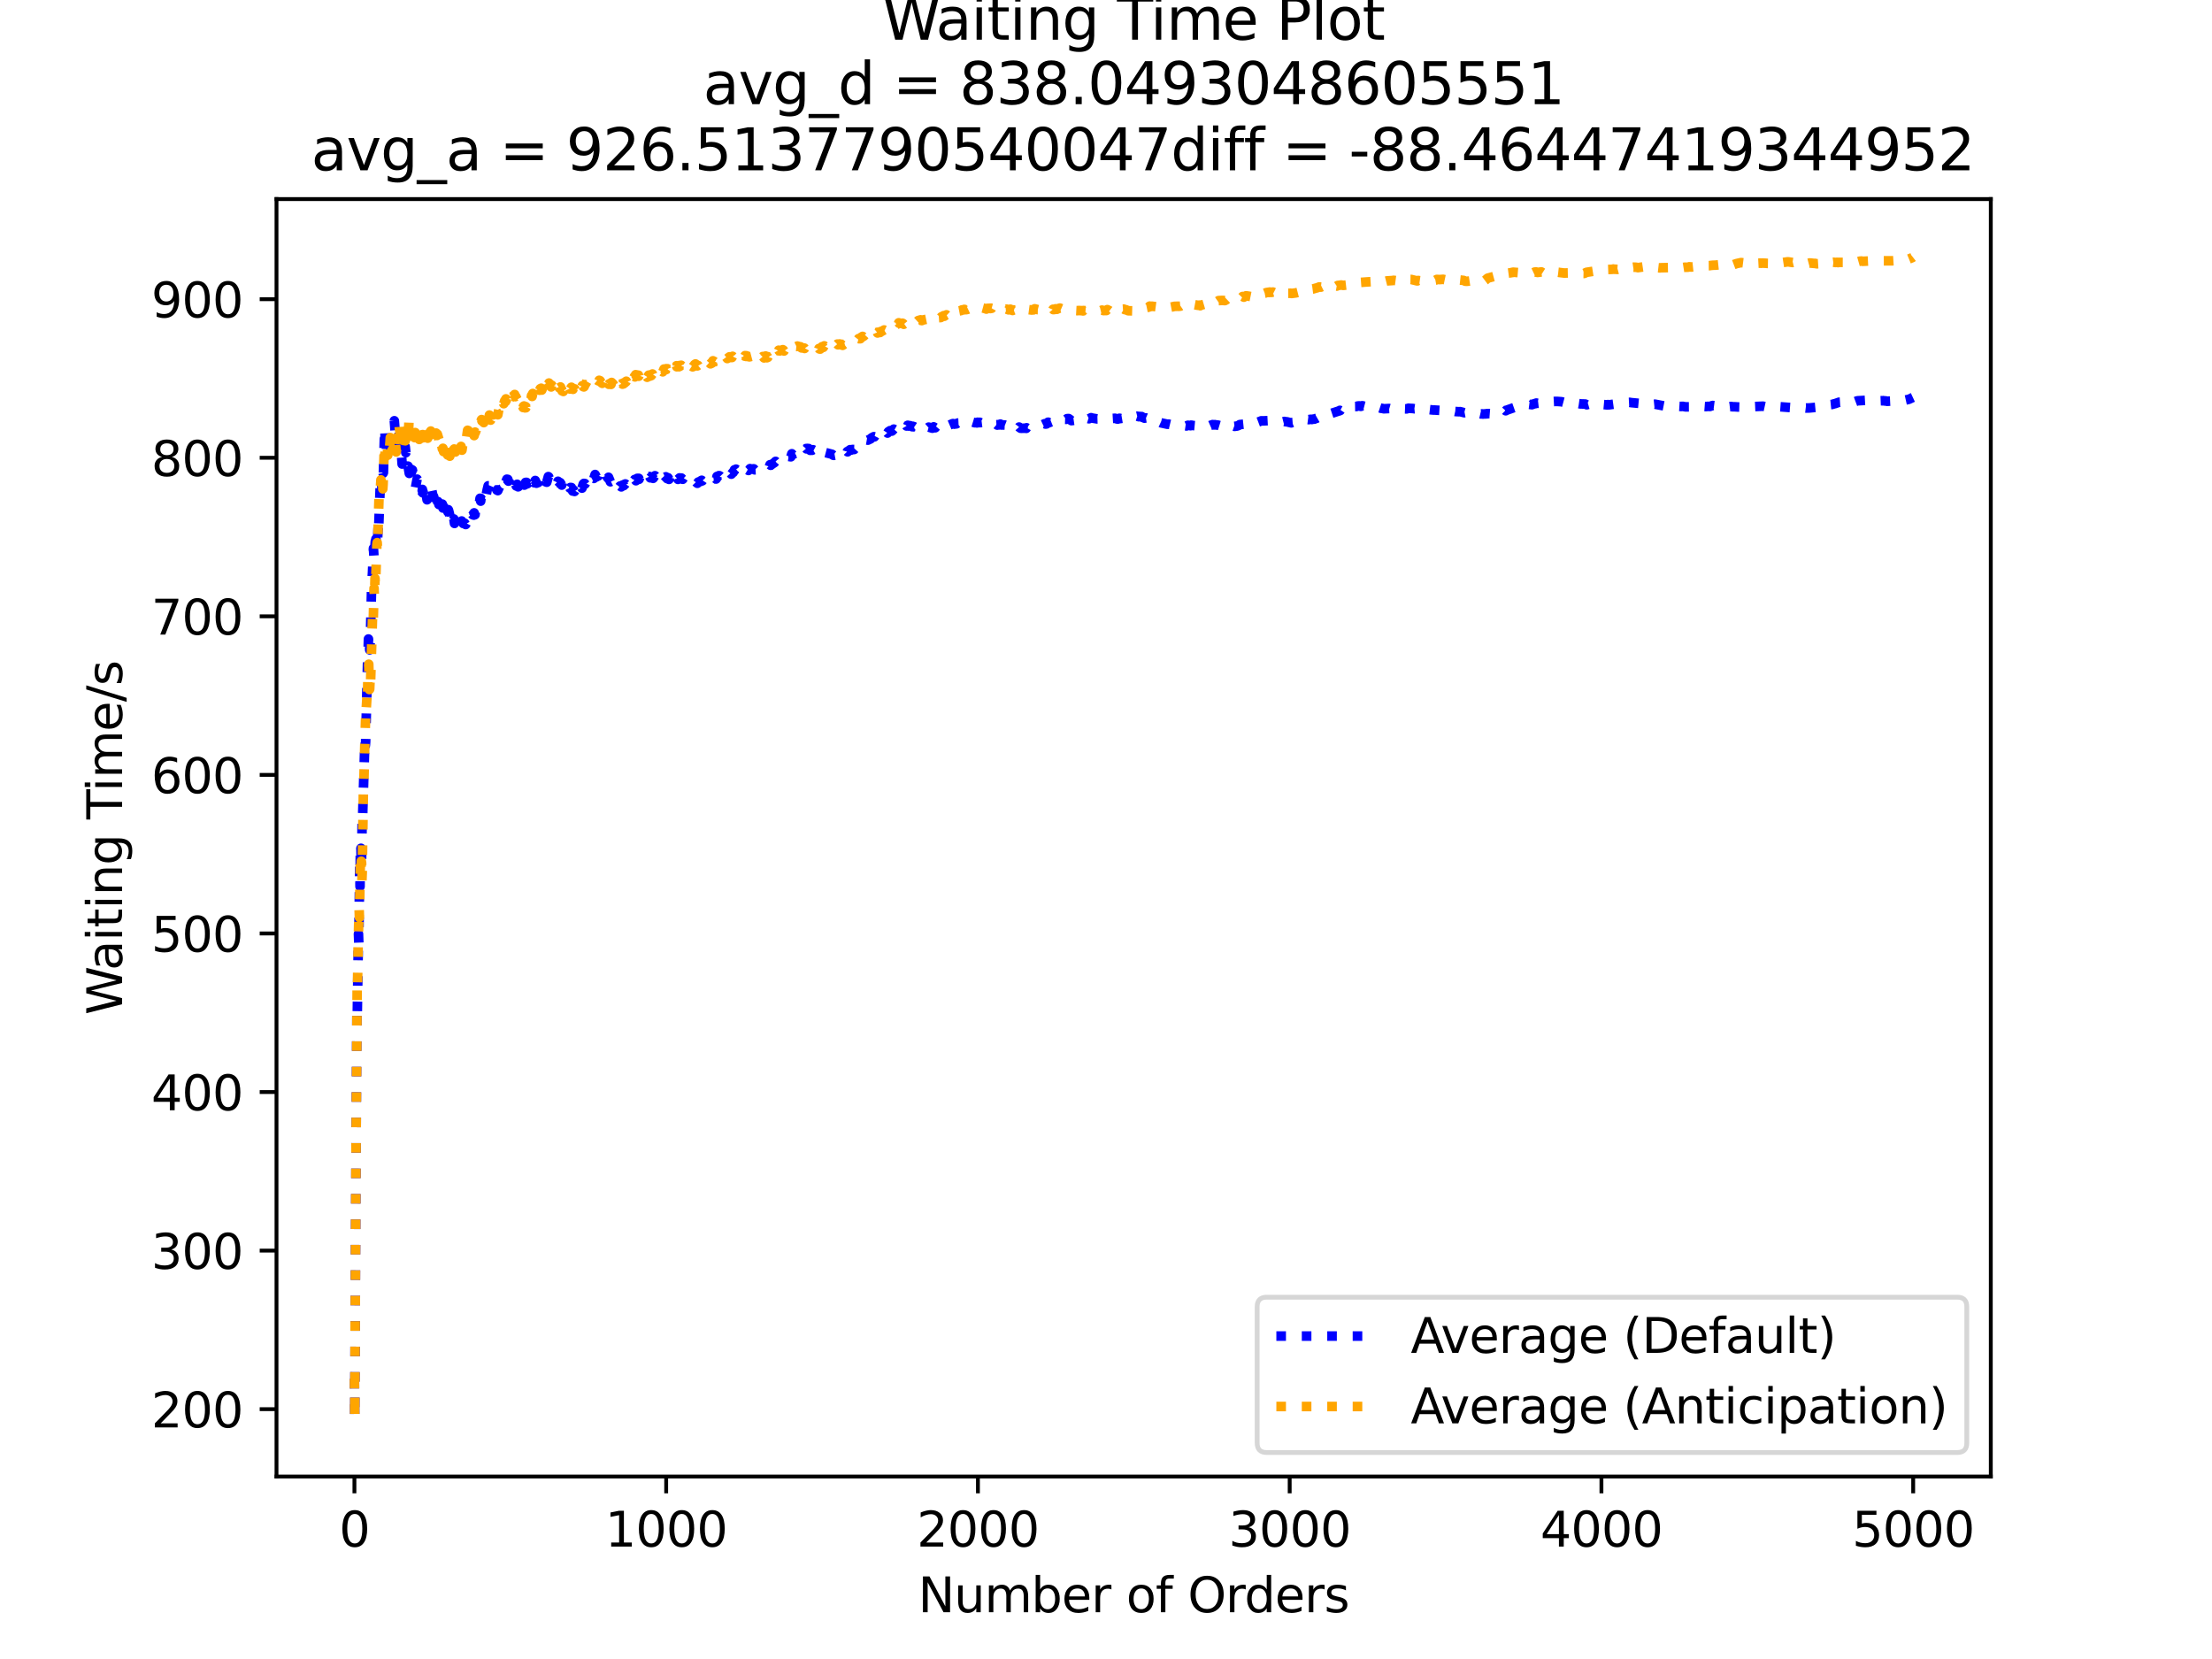 <?xml version="1.0" encoding="utf-8" standalone="no"?>
<!DOCTYPE svg PUBLIC "-//W3C//DTD SVG 1.1//EN"
  "http://www.w3.org/Graphics/SVG/1.1/DTD/svg11.dtd">
<svg xmlns:xlink="http://www.w3.org/1999/xlink" width="460.8pt" height="345.6pt" viewBox="0 0 460.8 345.6" xmlns="http://www.w3.org/2000/svg" version="1.1">
 <defs>
  <style type="text/css">*{stroke-linejoin: round; stroke-linecap: butt}</style>
 </defs>
 <g id="figure_1">
  <g id="patch_1">
   <path d="M 0 345.6 
L 460.8 345.6 
L 460.8 0 
L 0 0 
z
" style="fill: #ffffff"/>
  </g>
  <g id="axes_1">
   <g id="patch_2">
    <path d="M 57.6 307.584 
L 414.72 307.584 
L 414.72 41.472 
L 57.6 41.472 
z
" style="fill: #ffffff"/>
   </g>
   <g id="matplotlib.axis_1">
    <g id="xtick_1">
     <g id="line2d_1">
      <defs>
       <path id="m951c295966" d="M 0 0 
L 0 3.5 
" style="stroke: #000000; stroke-width: 0.8"/>
      </defs>
      <g>
       <use xlink:href="#m951c295966" x="73.833" y="307.584" style="stroke: #000000; stroke-width: 0.8"/>
      </g>
     </g>
     <g id="text_1">
      <!-- 0 -->
      <g transform="translate(70.651 322.182)scale(0.1 -0.1)">
       <defs>
        <path id="DejaVuSans-30" d="M 2034 4250 
Q 1547 4250 1301 3770 
Q 1056 3291 1056 2328 
Q 1056 1369 1301 889 
Q 1547 409 2034 409 
Q 2525 409 2770 889 
Q 3016 1369 3016 2328 
Q 3016 3291 2770 3770 
Q 2525 4250 2034 4250 
z
M 2034 4750 
Q 2819 4750 3233 4129 
Q 3647 3509 3647 2328 
Q 3647 1150 3233 529 
Q 2819 -91 2034 -91 
Q 1250 -91 836 529 
Q 422 1150 422 2328 
Q 422 3509 836 4129 
Q 1250 4750 2034 4750 
z
" transform="scale(0.016)"/>
       </defs>
       <use xlink:href="#DejaVuSans-30"/>
      </g>
     </g>
    </g>
    <g id="xtick_2">
     <g id="line2d_2">
      <g>
       <use xlink:href="#m951c295966" x="138.777" y="307.584" style="stroke: #000000; stroke-width: 0.8"/>
      </g>
     </g>
     <g id="text_2">
      <!-- 1000 -->
      <g transform="translate(126.052 322.182)scale(0.1 -0.1)">
       <defs>
        <path id="DejaVuSans-31" d="M 794 531 
L 1825 531 
L 1825 4091 
L 703 3866 
L 703 4441 
L 1819 4666 
L 2450 4666 
L 2450 531 
L 3481 531 
L 3481 0 
L 794 0 
L 794 531 
z
" transform="scale(0.016)"/>
       </defs>
       <use xlink:href="#DejaVuSans-31"/>
       <use xlink:href="#DejaVuSans-30" x="63.623"/>
       <use xlink:href="#DejaVuSans-30" x="127.246"/>
       <use xlink:href="#DejaVuSans-30" x="190.869"/>
      </g>
     </g>
    </g>
    <g id="xtick_3">
     <g id="line2d_3">
      <g>
       <use xlink:href="#m951c295966" x="203.721" y="307.584" style="stroke: #000000; stroke-width: 0.8"/>
      </g>
     </g>
     <g id="text_3">
      <!-- 2000 -->
      <g transform="translate(190.996 322.182)scale(0.1 -0.1)">
       <defs>
        <path id="DejaVuSans-32" d="M 1228 531 
L 3431 531 
L 3431 0 
L 469 0 
L 469 531 
Q 828 903 1448 1529 
Q 2069 2156 2228 2338 
Q 2531 2678 2651 2914 
Q 2772 3150 2772 3378 
Q 2772 3750 2511 3984 
Q 2250 4219 1831 4219 
Q 1534 4219 1204 4116 
Q 875 4013 500 3803 
L 500 4441 
Q 881 4594 1212 4672 
Q 1544 4750 1819 4750 
Q 2544 4750 2975 4387 
Q 3406 4025 3406 3419 
Q 3406 3131 3298 2873 
Q 3191 2616 2906 2266 
Q 2828 2175 2409 1742 
Q 1991 1309 1228 531 
z
" transform="scale(0.016)"/>
       </defs>
       <use xlink:href="#DejaVuSans-32"/>
       <use xlink:href="#DejaVuSans-30" x="63.623"/>
       <use xlink:href="#DejaVuSans-30" x="127.246"/>
       <use xlink:href="#DejaVuSans-30" x="190.869"/>
      </g>
     </g>
    </g>
    <g id="xtick_4">
     <g id="line2d_4">
      <g>
       <use xlink:href="#m951c295966" x="268.664" y="307.584" style="stroke: #000000; stroke-width: 0.8"/>
      </g>
     </g>
     <g id="text_4">
      <!-- 3000 -->
      <g transform="translate(255.939 322.182)scale(0.1 -0.1)">
       <defs>
        <path id="DejaVuSans-33" d="M 2597 2516 
Q 3050 2419 3304 2112 
Q 3559 1806 3559 1356 
Q 3559 666 3084 287 
Q 2609 -91 1734 -91 
Q 1441 -91 1130 -33 
Q 819 25 488 141 
L 488 750 
Q 750 597 1062 519 
Q 1375 441 1716 441 
Q 2309 441 2620 675 
Q 2931 909 2931 1356 
Q 2931 1769 2642 2001 
Q 2353 2234 1838 2234 
L 1294 2234 
L 1294 2753 
L 1863 2753 
Q 2328 2753 2575 2939 
Q 2822 3125 2822 3475 
Q 2822 3834 2567 4026 
Q 2313 4219 1838 4219 
Q 1578 4219 1281 4162 
Q 984 4106 628 3988 
L 628 4550 
Q 988 4650 1302 4700 
Q 1616 4750 1894 4750 
Q 2613 4750 3031 4423 
Q 3450 4097 3450 3541 
Q 3450 3153 3228 2886 
Q 3006 2619 2597 2516 
z
" transform="scale(0.016)"/>
       </defs>
       <use xlink:href="#DejaVuSans-33"/>
       <use xlink:href="#DejaVuSans-30" x="63.623"/>
       <use xlink:href="#DejaVuSans-30" x="127.246"/>
       <use xlink:href="#DejaVuSans-30" x="190.869"/>
      </g>
     </g>
    </g>
    <g id="xtick_5">
     <g id="line2d_5">
      <g>
       <use xlink:href="#m951c295966" x="333.608" y="307.584" style="stroke: #000000; stroke-width: 0.8"/>
      </g>
     </g>
     <g id="text_5">
      <!-- 4000 -->
      <g transform="translate(320.883 322.182)scale(0.1 -0.1)">
       <defs>
        <path id="DejaVuSans-34" d="M 2419 4116 
L 825 1625 
L 2419 1625 
L 2419 4116 
z
M 2253 4666 
L 3047 4666 
L 3047 1625 
L 3713 1625 
L 3713 1100 
L 3047 1100 
L 3047 0 
L 2419 0 
L 2419 1100 
L 313 1100 
L 313 1709 
L 2253 4666 
z
" transform="scale(0.016)"/>
       </defs>
       <use xlink:href="#DejaVuSans-34"/>
       <use xlink:href="#DejaVuSans-30" x="63.623"/>
       <use xlink:href="#DejaVuSans-30" x="127.246"/>
       <use xlink:href="#DejaVuSans-30" x="190.869"/>
      </g>
     </g>
    </g>
    <g id="xtick_6">
     <g id="line2d_6">
      <g>
       <use xlink:href="#m951c295966" x="398.552" y="307.584" style="stroke: #000000; stroke-width: 0.8"/>
      </g>
     </g>
     <g id="text_6">
      <!-- 5000 -->
      <g transform="translate(385.827 322.182)scale(0.1 -0.1)">
       <defs>
        <path id="DejaVuSans-35" d="M 691 4666 
L 3169 4666 
L 3169 4134 
L 1269 4134 
L 1269 2991 
Q 1406 3038 1543 3061 
Q 1681 3084 1819 3084 
Q 2600 3084 3056 2656 
Q 3513 2228 3513 1497 
Q 3513 744 3044 326 
Q 2575 -91 1722 -91 
Q 1428 -91 1123 -41 
Q 819 9 494 109 
L 494 744 
Q 775 591 1075 516 
Q 1375 441 1709 441 
Q 2250 441 2565 725 
Q 2881 1009 2881 1497 
Q 2881 1984 2565 2268 
Q 2250 2553 1709 2553 
Q 1456 2553 1204 2497 
Q 953 2441 691 2322 
L 691 4666 
z
" transform="scale(0.016)"/>
       </defs>
       <use xlink:href="#DejaVuSans-35"/>
       <use xlink:href="#DejaVuSans-30" x="63.623"/>
       <use xlink:href="#DejaVuSans-30" x="127.246"/>
       <use xlink:href="#DejaVuSans-30" x="190.869"/>
      </g>
     </g>
    </g>
    <g id="text_7">
     <!-- Number of Orders -->
     <g transform="translate(191.262 335.861)scale(0.1 -0.1)">
      <defs>
       <path id="DejaVuSans-4e" d="M 628 4666 
L 1478 4666 
L 3547 763 
L 3547 4666 
L 4159 4666 
L 4159 0 
L 3309 0 
L 1241 3903 
L 1241 0 
L 628 0 
L 628 4666 
z
" transform="scale(0.016)"/>
       <path id="DejaVuSans-75" d="M 544 1381 
L 544 3500 
L 1119 3500 
L 1119 1403 
Q 1119 906 1312 657 
Q 1506 409 1894 409 
Q 2359 409 2629 706 
Q 2900 1003 2900 1516 
L 2900 3500 
L 3475 3500 
L 3475 0 
L 2900 0 
L 2900 538 
Q 2691 219 2414 64 
Q 2138 -91 1772 -91 
Q 1169 -91 856 284 
Q 544 659 544 1381 
z
M 1991 3584 
L 1991 3584 
z
" transform="scale(0.016)"/>
       <path id="DejaVuSans-6d" d="M 3328 2828 
Q 3544 3216 3844 3400 
Q 4144 3584 4550 3584 
Q 5097 3584 5394 3201 
Q 5691 2819 5691 2113 
L 5691 0 
L 5113 0 
L 5113 2094 
Q 5113 2597 4934 2840 
Q 4756 3084 4391 3084 
Q 3944 3084 3684 2787 
Q 3425 2491 3425 1978 
L 3425 0 
L 2847 0 
L 2847 2094 
Q 2847 2600 2669 2842 
Q 2491 3084 2119 3084 
Q 1678 3084 1418 2786 
Q 1159 2488 1159 1978 
L 1159 0 
L 581 0 
L 581 3500 
L 1159 3500 
L 1159 2956 
Q 1356 3278 1631 3431 
Q 1906 3584 2284 3584 
Q 2666 3584 2933 3390 
Q 3200 3197 3328 2828 
z
" transform="scale(0.016)"/>
       <path id="DejaVuSans-62" d="M 3116 1747 
Q 3116 2381 2855 2742 
Q 2594 3103 2138 3103 
Q 1681 3103 1420 2742 
Q 1159 2381 1159 1747 
Q 1159 1113 1420 752 
Q 1681 391 2138 391 
Q 2594 391 2855 752 
Q 3116 1113 3116 1747 
z
M 1159 2969 
Q 1341 3281 1617 3432 
Q 1894 3584 2278 3584 
Q 2916 3584 3314 3078 
Q 3713 2572 3713 1747 
Q 3713 922 3314 415 
Q 2916 -91 2278 -91 
Q 1894 -91 1617 61 
Q 1341 213 1159 525 
L 1159 0 
L 581 0 
L 581 4863 
L 1159 4863 
L 1159 2969 
z
" transform="scale(0.016)"/>
       <path id="DejaVuSans-65" d="M 3597 1894 
L 3597 1613 
L 953 1613 
Q 991 1019 1311 708 
Q 1631 397 2203 397 
Q 2534 397 2845 478 
Q 3156 559 3463 722 
L 3463 178 
Q 3153 47 2828 -22 
Q 2503 -91 2169 -91 
Q 1331 -91 842 396 
Q 353 884 353 1716 
Q 353 2575 817 3079 
Q 1281 3584 2069 3584 
Q 2775 3584 3186 3129 
Q 3597 2675 3597 1894 
z
M 3022 2063 
Q 3016 2534 2758 2815 
Q 2500 3097 2075 3097 
Q 1594 3097 1305 2825 
Q 1016 2553 972 2059 
L 3022 2063 
z
" transform="scale(0.016)"/>
       <path id="DejaVuSans-72" d="M 2631 2963 
Q 2534 3019 2420 3045 
Q 2306 3072 2169 3072 
Q 1681 3072 1420 2755 
Q 1159 2438 1159 1844 
L 1159 0 
L 581 0 
L 581 3500 
L 1159 3500 
L 1159 2956 
Q 1341 3275 1631 3429 
Q 1922 3584 2338 3584 
Q 2397 3584 2469 3576 
Q 2541 3569 2628 3553 
L 2631 2963 
z
" transform="scale(0.016)"/>
       <path id="DejaVuSans-20" transform="scale(0.016)"/>
       <path id="DejaVuSans-6f" d="M 1959 3097 
Q 1497 3097 1228 2736 
Q 959 2375 959 1747 
Q 959 1119 1226 758 
Q 1494 397 1959 397 
Q 2419 397 2687 759 
Q 2956 1122 2956 1747 
Q 2956 2369 2687 2733 
Q 2419 3097 1959 3097 
z
M 1959 3584 
Q 2709 3584 3137 3096 
Q 3566 2609 3566 1747 
Q 3566 888 3137 398 
Q 2709 -91 1959 -91 
Q 1206 -91 779 398 
Q 353 888 353 1747 
Q 353 2609 779 3096 
Q 1206 3584 1959 3584 
z
" transform="scale(0.016)"/>
       <path id="DejaVuSans-66" d="M 2375 4863 
L 2375 4384 
L 1825 4384 
Q 1516 4384 1395 4259 
Q 1275 4134 1275 3809 
L 1275 3500 
L 2222 3500 
L 2222 3053 
L 1275 3053 
L 1275 0 
L 697 0 
L 697 3053 
L 147 3053 
L 147 3500 
L 697 3500 
L 697 3744 
Q 697 4328 969 4595 
Q 1241 4863 1831 4863 
L 2375 4863 
z
" transform="scale(0.016)"/>
       <path id="DejaVuSans-4f" d="M 2522 4238 
Q 1834 4238 1429 3725 
Q 1025 3213 1025 2328 
Q 1025 1447 1429 934 
Q 1834 422 2522 422 
Q 3209 422 3611 934 
Q 4013 1447 4013 2328 
Q 4013 3213 3611 3725 
Q 3209 4238 2522 4238 
z
M 2522 4750 
Q 3503 4750 4090 4092 
Q 4678 3434 4678 2328 
Q 4678 1225 4090 567 
Q 3503 -91 2522 -91 
Q 1538 -91 948 565 
Q 359 1222 359 2328 
Q 359 3434 948 4092 
Q 1538 4750 2522 4750 
z
" transform="scale(0.016)"/>
       <path id="DejaVuSans-64" d="M 2906 2969 
L 2906 4863 
L 3481 4863 
L 3481 0 
L 2906 0 
L 2906 525 
Q 2725 213 2448 61 
Q 2172 -91 1784 -91 
Q 1150 -91 751 415 
Q 353 922 353 1747 
Q 353 2572 751 3078 
Q 1150 3584 1784 3584 
Q 2172 3584 2448 3432 
Q 2725 3281 2906 2969 
z
M 947 1747 
Q 947 1113 1208 752 
Q 1469 391 1925 391 
Q 2381 391 2643 752 
Q 2906 1113 2906 1747 
Q 2906 2381 2643 2742 
Q 2381 3103 1925 3103 
Q 1469 3103 1208 2742 
Q 947 2381 947 1747 
z
" transform="scale(0.016)"/>
       <path id="DejaVuSans-73" d="M 2834 3397 
L 2834 2853 
Q 2591 2978 2328 3040 
Q 2066 3103 1784 3103 
Q 1356 3103 1142 2972 
Q 928 2841 928 2578 
Q 928 2378 1081 2264 
Q 1234 2150 1697 2047 
L 1894 2003 
Q 2506 1872 2764 1633 
Q 3022 1394 3022 966 
Q 3022 478 2636 193 
Q 2250 -91 1575 -91 
Q 1294 -91 989 -36 
Q 684 19 347 128 
L 347 722 
Q 666 556 975 473 
Q 1284 391 1588 391 
Q 1994 391 2212 530 
Q 2431 669 2431 922 
Q 2431 1156 2273 1281 
Q 2116 1406 1581 1522 
L 1381 1569 
Q 847 1681 609 1914 
Q 372 2147 372 2553 
Q 372 3047 722 3315 
Q 1072 3584 1716 3584 
Q 2034 3584 2315 3537 
Q 2597 3491 2834 3397 
z
" transform="scale(0.016)"/>
      </defs>
      <use xlink:href="#DejaVuSans-4e"/>
      <use xlink:href="#DejaVuSans-75" x="74.805"/>
      <use xlink:href="#DejaVuSans-6d" x="138.184"/>
      <use xlink:href="#DejaVuSans-62" x="235.596"/>
      <use xlink:href="#DejaVuSans-65" x="299.072"/>
      <use xlink:href="#DejaVuSans-72" x="360.596"/>
      <use xlink:href="#DejaVuSans-20" x="401.709"/>
      <use xlink:href="#DejaVuSans-6f" x="433.496"/>
      <use xlink:href="#DejaVuSans-66" x="494.678"/>
      <use xlink:href="#DejaVuSans-20" x="529.883"/>
      <use xlink:href="#DejaVuSans-4f" x="561.67"/>
      <use xlink:href="#DejaVuSans-72" x="640.381"/>
      <use xlink:href="#DejaVuSans-64" x="679.744"/>
      <use xlink:href="#DejaVuSans-65" x="743.221"/>
      <use xlink:href="#DejaVuSans-72" x="804.744"/>
      <use xlink:href="#DejaVuSans-73" x="845.857"/>
     </g>
    </g>
   </g>
   <g id="matplotlib.axis_2">
    <g id="ytick_1">
     <g id="line2d_7">
      <defs>
       <path id="mab8391952d" d="M 0 0 
L -3.5 0 
" style="stroke: #000000; stroke-width: 0.8"/>
      </defs>
      <g>
       <use xlink:href="#mab8391952d" x="57.6" y="293.557" style="stroke: #000000; stroke-width: 0.8"/>
      </g>
     </g>
     <g id="text_8">
      <!-- 200 -->
      <g transform="translate(31.512 297.356)scale(0.1 -0.1)">
       <use xlink:href="#DejaVuSans-32"/>
       <use xlink:href="#DejaVuSans-30" x="63.623"/>
       <use xlink:href="#DejaVuSans-30" x="127.246"/>
      </g>
     </g>
    </g>
    <g id="ytick_2">
     <g id="line2d_8">
      <g>
       <use xlink:href="#mab8391952d" x="57.6" y="260.524" style="stroke: #000000; stroke-width: 0.8"/>
      </g>
     </g>
     <g id="text_9">
      <!-- 300 -->
      <g transform="translate(31.512 264.323)scale(0.1 -0.1)">
       <use xlink:href="#DejaVuSans-33"/>
       <use xlink:href="#DejaVuSans-30" x="63.623"/>
       <use xlink:href="#DejaVuSans-30" x="127.246"/>
      </g>
     </g>
    </g>
    <g id="ytick_3">
     <g id="line2d_9">
      <g>
       <use xlink:href="#mab8391952d" x="57.6" y="227.491" style="stroke: #000000; stroke-width: 0.8"/>
      </g>
     </g>
     <g id="text_10">
      <!-- 400 -->
      <g transform="translate(31.512 231.29)scale(0.1 -0.1)">
       <use xlink:href="#DejaVuSans-34"/>
       <use xlink:href="#DejaVuSans-30" x="63.623"/>
       <use xlink:href="#DejaVuSans-30" x="127.246"/>
      </g>
     </g>
    </g>
    <g id="ytick_4">
     <g id="line2d_10">
      <g>
       <use xlink:href="#mab8391952d" x="57.6" y="194.458" style="stroke: #000000; stroke-width: 0.8"/>
      </g>
     </g>
     <g id="text_11">
      <!-- 500 -->
      <g transform="translate(31.512 198.257)scale(0.1 -0.1)">
       <use xlink:href="#DejaVuSans-35"/>
       <use xlink:href="#DejaVuSans-30" x="63.623"/>
       <use xlink:href="#DejaVuSans-30" x="127.246"/>
      </g>
     </g>
    </g>
    <g id="ytick_5">
     <g id="line2d_11">
      <g>
       <use xlink:href="#mab8391952d" x="57.6" y="161.425" style="stroke: #000000; stroke-width: 0.8"/>
      </g>
     </g>
     <g id="text_12">
      <!-- 600 -->
      <g transform="translate(31.512 165.224)scale(0.1 -0.1)">
       <defs>
        <path id="DejaVuSans-36" d="M 2113 2584 
Q 1688 2584 1439 2293 
Q 1191 2003 1191 1497 
Q 1191 994 1439 701 
Q 1688 409 2113 409 
Q 2538 409 2786 701 
Q 3034 994 3034 1497 
Q 3034 2003 2786 2293 
Q 2538 2584 2113 2584 
z
M 3366 4563 
L 3366 3988 
Q 3128 4100 2886 4159 
Q 2644 4219 2406 4219 
Q 1781 4219 1451 3797 
Q 1122 3375 1075 2522 
Q 1259 2794 1537 2939 
Q 1816 3084 2150 3084 
Q 2853 3084 3261 2657 
Q 3669 2231 3669 1497 
Q 3669 778 3244 343 
Q 2819 -91 2113 -91 
Q 1303 -91 875 529 
Q 447 1150 447 2328 
Q 447 3434 972 4092 
Q 1497 4750 2381 4750 
Q 2619 4750 2861 4703 
Q 3103 4656 3366 4563 
z
" transform="scale(0.016)"/>
       </defs>
       <use xlink:href="#DejaVuSans-36"/>
       <use xlink:href="#DejaVuSans-30" x="63.623"/>
       <use xlink:href="#DejaVuSans-30" x="127.246"/>
      </g>
     </g>
    </g>
    <g id="ytick_6">
     <g id="line2d_12">
      <g>
       <use xlink:href="#mab8391952d" x="57.6" y="128.392" style="stroke: #000000; stroke-width: 0.8"/>
      </g>
     </g>
     <g id="text_13">
      <!-- 700 -->
      <g transform="translate(31.512 132.191)scale(0.1 -0.1)">
       <defs>
        <path id="DejaVuSans-37" d="M 525 4666 
L 3525 4666 
L 3525 4397 
L 1831 0 
L 1172 0 
L 2766 4134 
L 525 4134 
L 525 4666 
z
" transform="scale(0.016)"/>
       </defs>
       <use xlink:href="#DejaVuSans-37"/>
       <use xlink:href="#DejaVuSans-30" x="63.623"/>
       <use xlink:href="#DejaVuSans-30" x="127.246"/>
      </g>
     </g>
    </g>
    <g id="ytick_7">
     <g id="line2d_13">
      <g>
       <use xlink:href="#mab8391952d" x="57.6" y="95.359" style="stroke: #000000; stroke-width: 0.8"/>
      </g>
     </g>
     <g id="text_14">
      <!-- 800 -->
      <g transform="translate(31.512 99.158)scale(0.1 -0.1)">
       <defs>
        <path id="DejaVuSans-38" d="M 2034 2216 
Q 1584 2216 1326 1975 
Q 1069 1734 1069 1313 
Q 1069 891 1326 650 
Q 1584 409 2034 409 
Q 2484 409 2743 651 
Q 3003 894 3003 1313 
Q 3003 1734 2745 1975 
Q 2488 2216 2034 2216 
z
M 1403 2484 
Q 997 2584 770 2862 
Q 544 3141 544 3541 
Q 544 4100 942 4425 
Q 1341 4750 2034 4750 
Q 2731 4750 3128 4425 
Q 3525 4100 3525 3541 
Q 3525 3141 3298 2862 
Q 3072 2584 2669 2484 
Q 3125 2378 3379 2068 
Q 3634 1759 3634 1313 
Q 3634 634 3220 271 
Q 2806 -91 2034 -91 
Q 1263 -91 848 271 
Q 434 634 434 1313 
Q 434 1759 690 2068 
Q 947 2378 1403 2484 
z
M 1172 3481 
Q 1172 3119 1398 2916 
Q 1625 2713 2034 2713 
Q 2441 2713 2670 2916 
Q 2900 3119 2900 3481 
Q 2900 3844 2670 4047 
Q 2441 4250 2034 4250 
Q 1625 4250 1398 4047 
Q 1172 3844 1172 3481 
z
" transform="scale(0.016)"/>
       </defs>
       <use xlink:href="#DejaVuSans-38"/>
       <use xlink:href="#DejaVuSans-30" x="63.623"/>
       <use xlink:href="#DejaVuSans-30" x="127.246"/>
      </g>
     </g>
    </g>
    <g id="ytick_8">
     <g id="line2d_14">
      <g>
       <use xlink:href="#mab8391952d" x="57.6" y="62.326" style="stroke: #000000; stroke-width: 0.8"/>
      </g>
     </g>
     <g id="text_15">
      <!-- 900 -->
      <g transform="translate(31.512 66.126)scale(0.1 -0.1)">
       <defs>
        <path id="DejaVuSans-39" d="M 703 97 
L 703 672 
Q 941 559 1184 500 
Q 1428 441 1663 441 
Q 2288 441 2617 861 
Q 2947 1281 2994 2138 
Q 2813 1869 2534 1725 
Q 2256 1581 1919 1581 
Q 1219 1581 811 2004 
Q 403 2428 403 3163 
Q 403 3881 828 4315 
Q 1253 4750 1959 4750 
Q 2769 4750 3195 4129 
Q 3622 3509 3622 2328 
Q 3622 1225 3098 567 
Q 2575 -91 1691 -91 
Q 1453 -91 1209 -44 
Q 966 3 703 97 
z
M 1959 2075 
Q 2384 2075 2632 2365 
Q 2881 2656 2881 3163 
Q 2881 3666 2632 3958 
Q 2384 4250 1959 4250 
Q 1534 4250 1286 3958 
Q 1038 3666 1038 3163 
Q 1038 2656 1286 2365 
Q 1534 2075 1959 2075 
z
" transform="scale(0.016)"/>
       </defs>
       <use xlink:href="#DejaVuSans-39"/>
       <use xlink:href="#DejaVuSans-30" x="63.623"/>
       <use xlink:href="#DejaVuSans-30" x="127.246"/>
      </g>
     </g>
    </g>
    <g id="text_16">
     <!-- Waiting Time/s -->
     <g transform="translate(25.433 211.41)rotate(-90)scale(0.1 -0.1)">
      <defs>
       <path id="DejaVuSans-57" d="M 213 4666 
L 850 4666 
L 1831 722 
L 2809 4666 
L 3519 4666 
L 4500 722 
L 5478 4666 
L 6119 4666 
L 4947 0 
L 4153 0 
L 3169 4050 
L 2175 0 
L 1381 0 
L 213 4666 
z
" transform="scale(0.016)"/>
       <path id="DejaVuSans-61" d="M 2194 1759 
Q 1497 1759 1228 1600 
Q 959 1441 959 1056 
Q 959 750 1161 570 
Q 1363 391 1709 391 
Q 2188 391 2477 730 
Q 2766 1069 2766 1631 
L 2766 1759 
L 2194 1759 
z
M 3341 1997 
L 3341 0 
L 2766 0 
L 2766 531 
Q 2569 213 2275 61 
Q 1981 -91 1556 -91 
Q 1019 -91 701 211 
Q 384 513 384 1019 
Q 384 1609 779 1909 
Q 1175 2209 1959 2209 
L 2766 2209 
L 2766 2266 
Q 2766 2663 2505 2880 
Q 2244 3097 1772 3097 
Q 1472 3097 1187 3025 
Q 903 2953 641 2809 
L 641 3341 
Q 956 3463 1253 3523 
Q 1550 3584 1831 3584 
Q 2591 3584 2966 3190 
Q 3341 2797 3341 1997 
z
" transform="scale(0.016)"/>
       <path id="DejaVuSans-69" d="M 603 3500 
L 1178 3500 
L 1178 0 
L 603 0 
L 603 3500 
z
M 603 4863 
L 1178 4863 
L 1178 4134 
L 603 4134 
L 603 4863 
z
" transform="scale(0.016)"/>
       <path id="DejaVuSans-74" d="M 1172 4494 
L 1172 3500 
L 2356 3500 
L 2356 3053 
L 1172 3053 
L 1172 1153 
Q 1172 725 1289 603 
Q 1406 481 1766 481 
L 2356 481 
L 2356 0 
L 1766 0 
Q 1100 0 847 248 
Q 594 497 594 1153 
L 594 3053 
L 172 3053 
L 172 3500 
L 594 3500 
L 594 4494 
L 1172 4494 
z
" transform="scale(0.016)"/>
       <path id="DejaVuSans-6e" d="M 3513 2113 
L 3513 0 
L 2938 0 
L 2938 2094 
Q 2938 2591 2744 2837 
Q 2550 3084 2163 3084 
Q 1697 3084 1428 2787 
Q 1159 2491 1159 1978 
L 1159 0 
L 581 0 
L 581 3500 
L 1159 3500 
L 1159 2956 
Q 1366 3272 1645 3428 
Q 1925 3584 2291 3584 
Q 2894 3584 3203 3211 
Q 3513 2838 3513 2113 
z
" transform="scale(0.016)"/>
       <path id="DejaVuSans-67" d="M 2906 1791 
Q 2906 2416 2648 2759 
Q 2391 3103 1925 3103 
Q 1463 3103 1205 2759 
Q 947 2416 947 1791 
Q 947 1169 1205 825 
Q 1463 481 1925 481 
Q 2391 481 2648 825 
Q 2906 1169 2906 1791 
z
M 3481 434 
Q 3481 -459 3084 -895 
Q 2688 -1331 1869 -1331 
Q 1566 -1331 1297 -1286 
Q 1028 -1241 775 -1147 
L 775 -588 
Q 1028 -725 1275 -790 
Q 1522 -856 1778 -856 
Q 2344 -856 2625 -561 
Q 2906 -266 2906 331 
L 2906 616 
Q 2728 306 2450 153 
Q 2172 0 1784 0 
Q 1141 0 747 490 
Q 353 981 353 1791 
Q 353 2603 747 3093 
Q 1141 3584 1784 3584 
Q 2172 3584 2450 3431 
Q 2728 3278 2906 2969 
L 2906 3500 
L 3481 3500 
L 3481 434 
z
" transform="scale(0.016)"/>
       <path id="DejaVuSans-54" d="M -19 4666 
L 3928 4666 
L 3928 4134 
L 2272 4134 
L 2272 0 
L 1638 0 
L 1638 4134 
L -19 4134 
L -19 4666 
z
" transform="scale(0.016)"/>
       <path id="DejaVuSans-2f" d="M 1625 4666 
L 2156 4666 
L 531 -594 
L 0 -594 
L 1625 4666 
z
" transform="scale(0.016)"/>
      </defs>
      <use xlink:href="#DejaVuSans-57"/>
      <use xlink:href="#DejaVuSans-61" x="92.502"/>
      <use xlink:href="#DejaVuSans-69" x="153.781"/>
      <use xlink:href="#DejaVuSans-74" x="181.564"/>
      <use xlink:href="#DejaVuSans-69" x="220.773"/>
      <use xlink:href="#DejaVuSans-6e" x="248.557"/>
      <use xlink:href="#DejaVuSans-67" x="311.936"/>
      <use xlink:href="#DejaVuSans-20" x="375.412"/>
      <use xlink:href="#DejaVuSans-54" x="407.199"/>
      <use xlink:href="#DejaVuSans-69" x="465.158"/>
      <use xlink:href="#DejaVuSans-6d" x="492.941"/>
      <use xlink:href="#DejaVuSans-65" x="590.354"/>
      <use xlink:href="#DejaVuSans-2f" x="651.877"/>
      <use xlink:href="#DejaVuSans-73" x="685.568"/>
     </g>
    </g>
   </g>
   <g id="line2d_15">
    <path d="M 73.833 287.248 
L 73.898 295.488 
L 74.157 242.042 
L 74.352 210.819 
L 74.417 211.975 
L 74.677 194.554 
L 74.742 196.404 
L 74.937 180.524 
L 75.002 184.683 
L 75.067 176.517 
L 75.132 177.538 
L 75.197 176.714 
L 75.261 180.318 
L 75.326 178.989 
L 75.456 170.262 
L 75.521 170.79 
L 75.911 157.725 
L 76.041 154.077 
L 76.106 155.291 
L 76.171 154.576 
L 76.56 138.28 
L 76.625 137.544 
L 76.755 133.113 
L 76.82 134.53 
L 76.885 134.12 
L 76.95 133.549 
L 77.015 135.374 
L 77.08 134.543 
L 77.145 133.357 
L 77.405 122.522 
L 77.599 119.212 
L 77.794 114.241 
L 77.924 116.311 
L 78.184 112.757 
L 78.249 115.05 
L 78.314 112.287 
L 78.379 113.562 
L 78.444 114.305 
L 78.574 112.644 
L 78.639 112.791 
L 78.833 108.421 
L 78.898 109.611 
L 79.223 100.889 
L 79.353 99.435 
L 79.548 101.536 
L 79.678 97.951 
L 79.808 98.578 
L 79.873 98.462 
L 80.067 91.437 
L 80.132 92.483 
L 80.197 90.205 
L 80.262 91.583 
L 80.457 94.558 
L 80.587 91.615 
L 80.782 93.983 
L 80.912 92.155 
L 80.977 93.528 
L 81.041 92.561 
L 81.106 92.591 
L 81.301 94.282 
L 81.496 93.155 
L 81.561 94.388 
L 81.756 91.753 
L 81.886 92.657 
L 82.081 89.134 
L 82.146 87.649 
L 82.21 88.479 
L 82.405 91.198 
L 82.535 91.148 
L 82.665 90.646 
L 82.73 90.773 
L 82.86 92.027 
L 82.925 90.908 
L 82.99 92.079 
L 83.055 91.41 
L 83.12 91.206 
L 83.25 93.309 
L 83.379 91.836 
L 83.639 94.722 
L 83.769 96.67 
L 83.834 96.561 
L 83.899 95.555 
L 83.964 96.004 
L 84.029 95.898 
L 84.224 94.548 
L 84.289 94.535 
L 84.419 93.067 
L 84.548 94.309 
L 84.613 94.039 
L 84.743 94.897 
L 84.938 97.143 
L 85.003 97.105 
L 85.263 98.621 
L 85.328 97.952 
L 85.523 99.592 
L 85.653 97.757 
L 85.717 98.287 
L 85.782 98.232 
L 85.847 97.868 
L 85.912 97.908 
L 86.562 101.56 
L 86.886 99.81 
L 87.081 100.08 
L 87.211 100.632 
L 87.276 100.523 
L 87.341 100.749 
L 87.536 101.77 
L 87.601 102.449 
L 87.666 102.128 
L 87.861 102.386 
L 87.926 102.508 
L 87.99 101.952 
L 88.055 102.656 
L 88.12 102.39 
L 88.315 103.373 
L 88.51 102.597 
L 88.575 103.038 
L 88.705 102.463 
L 88.965 104.118 
L 89.03 103.911 
L 89.159 103.507 
L 89.224 102.349 
L 89.289 102.875 
L 89.419 102.439 
L 89.484 102.468 
L 89.549 102.784 
L 89.614 102.434 
L 89.679 102.484 
L 89.744 102.436 
L 89.874 102.069 
L 89.939 102.098 
L 90.264 103.64 
L 90.328 103.423 
L 90.783 105.246 
L 90.913 105.177 
L 90.978 104.538 
L 91.043 104.941 
L 91.108 105.308 
L 91.238 104.484 
L 91.303 104.722 
L 91.368 104.638 
L 91.433 105.102 
L 91.497 104.471 
L 91.692 105.454 
L 91.887 104.577 
L 92.082 105.601 
L 92.147 105.011 
L 92.212 105.366 
L 92.277 105.836 
L 92.342 105.72 
L 92.407 105.528 
L 92.472 105.623 
L 92.796 107.146 
L 92.861 107.1 
L 93.056 105.73 
L 93.121 106.053 
L 93.316 106.644 
L 93.381 106.176 
L 93.446 106.311 
L 93.9 108.158 
L 94.03 107.292 
L 94.29 107.899 
L 94.42 108.125 
L 94.485 108.479 
L 94.55 108.106 
L 94.68 109.039 
L 94.745 108.534 
L 94.81 109.028 
L 94.875 109.019 
L 94.939 109.051 
L 95.199 109.525 
L 95.394 109.062 
L 95.459 109.343 
L 95.524 109.078 
L 95.654 109.708 
L 95.719 109.548 
L 95.784 109.494 
L 96.108 108.61 
L 96.173 108.531 
L 96.498 109.052 
L 96.563 108.942 
L 96.823 109.003 
L 96.953 109.223 
L 97.018 109.268 
L 97.277 108.781 
L 97.407 108.574 
L 97.537 108.785 
L 97.667 108.407 
L 97.797 108.61 
L 98.317 106.993 
L 98.446 107.218 
L 98.511 107.257 
L 98.576 107.106 
L 98.641 107.16 
L 98.706 107.313 
L 98.771 106.838 
L 98.836 107.068 
L 98.901 107.247 
L 98.966 107.215 
L 99.031 106.558 
L 99.096 106.606 
L 99.291 106.98 
L 99.356 106.99 
L 99.875 104.71 
L 100.005 103.798 
L 100.135 104.401 
L 100.2 103.833 
L 100.265 104.013 
L 100.72 103.236 
L 100.914 103.727 
L 100.979 103.468 
L 101.044 103.925 
L 101.239 103.157 
L 101.304 102.97 
L 101.499 101.996 
L 101.694 101.201 
L 101.824 101.205 
L 102.018 100.756 
L 102.343 101.63 
L 102.408 101.385 
L 102.538 101.66 
L 102.603 101.592 
L 102.798 101.071 
L 102.928 101.07 
L 102.993 100.895 
L 103.512 102.106 
L 103.577 102.04 
L 103.707 102.206 
L 104.421 100.562 
L 104.616 100.971 
L 104.746 100.961 
L 104.811 100.77 
L 104.876 100.875 
L 104.941 100.984 
L 105.006 100.928 
L 105.071 100.785 
L 105.136 100.188 
L 105.201 100.364 
L 105.331 100.478 
L 105.59 99.825 
L 105.72 100.001 
L 105.785 99.856 
L 105.915 100.232 
L 106.24 99.449 
L 106.435 99.211 
L 106.694 99.748 
L 106.759 99.819 
L 106.954 100.376 
L 107.019 100.271 
L 107.084 100.465 
L 107.149 100.398 
L 107.279 100.583 
L 107.344 100.388 
L 107.539 101.231 
L 107.604 101.052 
L 107.668 101.206 
L 107.733 100.888 
L 107.798 101.114 
L 107.928 101.417 
L 107.993 101.389 
L 108.253 100.378 
L 108.318 100.545 
L 108.383 100.165 
L 108.578 100.849 
L 108.708 100.987 
L 108.837 100.603 
L 108.902 100.662 
L 109.032 100.451 
L 109.227 101.059 
L 109.292 100.967 
L 109.487 100.494 
L 109.617 100.865 
L 109.682 100.482 
L 109.747 100.561 
L 109.877 100.769 
L 110.006 100.525 
L 110.266 101.1 
L 110.331 101.101 
L 110.591 100.233 
L 110.721 100.496 
L 110.786 100.307 
L 110.851 100.428 
L 110.916 100.394 
L 110.981 100.093 
L 111.046 100.284 
L 111.305 100.569 
L 111.5 100.093 
L 111.76 100.661 
L 111.89 100.544 
L 112.085 100.54 
L 112.215 100.434 
L 112.28 99.914 
L 112.344 99.947 
L 112.474 99.702 
L 112.539 99.458 
L 112.604 99.527 
L 112.734 99.792 
L 112.864 99.993 
L 112.929 99.602 
L 112.994 99.67 
L 113.189 99.676 
L 113.319 99.432 
L 113.449 99.586 
L 113.708 100.387 
L 113.903 100.455 
L 114.228 99.282 
L 114.293 99.326 
L 114.488 99.804 
L 114.617 99.501 
L 114.682 99.779 
L 114.747 99.698 
L 114.812 99.639 
L 114.877 99.75 
L 114.942 99.702 
L 115.332 100.094 
L 115.397 99.96 
L 115.462 99.91 
L 115.657 100.384 
L 115.722 100.345 
L 115.786 100.202 
L 115.851 100.246 
L 115.981 100.583 
L 116.046 100.518 
L 116.111 100.526 
L 116.241 100.254 
L 116.436 100.446 
L 116.631 100.59 
L 116.696 100.538 
L 117.02 101.059 
L 117.085 100.482 
L 117.15 100.605 
L 117.67 100.882 
L 117.735 100.866 
L 117.8 100.677 
L 117.865 100.746 
L 117.995 100.751 
L 118.124 100.969 
L 118.319 101.555 
L 118.384 101.607 
L 118.449 101.831 
L 118.579 101.391 
L 118.709 101.673 
L 118.774 101.633 
L 118.839 101.542 
L 118.904 101.626 
L 119.034 101.565 
L 119.293 102.296 
L 119.423 102.047 
L 119.488 102.093 
L 119.683 102.379 
L 119.878 101.854 
L 120.008 101.883 
L 120.138 101.535 
L 120.203 101.668 
L 120.268 101.53 
L 120.333 101.605 
L 120.398 101.741 
L 120.462 101.575 
L 120.592 101.831 
L 120.722 101.684 
L 120.917 101.14 
L 121.112 101.458 
L 121.242 101.689 
L 121.502 100.837 
L 121.566 100.994 
L 121.631 100.702 
L 121.696 100.725 
L 121.826 100.721 
L 121.891 100.833 
L 122.281 99.933 
L 122.476 100.138 
L 122.606 100.132 
L 122.735 99.787 
L 122.865 99.899 
L 122.995 100.144 
L 123.19 99.615 
L 123.255 99.732 
L 123.32 99.846 
L 123.515 99.606 
L 123.71 99.667 
L 123.969 98.849 
L 124.034 98.966 
L 124.229 99.362 
L 124.294 99.312 
L 124.424 99.189 
L 124.619 99.166 
L 124.684 98.932 
L 124.749 99.01 
L 124.814 99.062 
L 124.944 98.567 
L 125.073 98.791 
L 125.268 98.473 
L 125.333 98.537 
L 125.723 99.266 
L 126.048 99.004 
L 126.113 99.032 
L 126.242 98.886 
L 126.502 99.412 
L 126.632 99.594 
L 126.762 99.423 
L 127.152 100.363 
L 127.282 100.297 
L 127.541 99.887 
L 127.736 100.185 
L 127.931 100.01 
L 127.996 100.093 
L 128.061 99.967 
L 128.58 100.941 
L 128.71 101.006 
L 128.775 100.919 
L 129.035 101.421 
L 129.165 101.248 
L 129.425 101.429 
L 129.684 101.05 
L 129.879 101.025 
L 129.944 101.165 
L 130.074 100.892 
L 130.204 100.907 
L 130.269 100.811 
L 130.334 100.881 
L 130.399 100.872 
L 130.529 100.754 
L 130.594 100.709 
L 130.659 100.904 
L 130.724 100.783 
L 130.789 100.934 
L 130.853 100.828 
L 131.048 100.606 
L 131.178 100.431 
L 131.243 100.59 
L 131.308 100.511 
L 131.503 100.044 
L 131.698 100.092 
L 131.828 100.128 
L 131.893 100.213 
L 132.022 99.953 
L 132.087 100.108 
L 132.217 99.879 
L 132.347 99.968 
L 132.477 100.147 
L 132.542 100.011 
L 132.737 99.649 
L 133.062 99.643 
L 133.127 99.846 
L 133.321 99.27 
L 133.451 99.508 
L 133.516 99.269 
L 133.581 99.453 
L 134.231 99.024 
L 134.295 99.068 
L 134.425 98.866 
L 134.685 99.217 
L 134.75 99.13 
L 134.88 99.36 
L 134.945 99.283 
L 135.01 99.395 
L 135.075 99.309 
L 135.205 99.294 
L 135.335 99.265 
L 135.464 99.548 
L 135.594 99.396 
L 135.789 99.569 
L 135.919 99.595 
L 135.984 99.492 
L 136.049 99.65 
L 136.114 99.585 
L 136.374 99.16 
L 136.439 99.1 
L 136.763 99.58 
L 137.023 99.53 
L 137.153 99.598 
L 137.478 99.044 
L 137.608 99.184 
L 137.802 99.502 
L 138.062 99.053 
L 138.127 99.097 
L 138.192 99.218 
L 138.257 99.16 
L 138.322 99.016 
L 138.387 99.079 
L 138.647 99.368 
L 138.712 99.325 
L 138.971 99.706 
L 139.166 99.519 
L 139.361 99.865 
L 139.491 99.414 
L 139.556 99.553 
L 139.621 99.536 
L 139.686 99.637 
L 139.751 99.429 
L 139.816 99.549 
L 139.946 99.645 
L 140.205 99.275 
L 140.27 99.366 
L 140.4 99.005 
L 140.595 99.271 
L 140.66 99.356 
L 140.725 99.195 
L 140.79 99.313 
L 140.92 99.504 
L 140.985 99.307 
L 141.244 99.865 
L 141.569 99.552 
L 141.829 99.75 
L 141.894 99.647 
L 141.959 99.585 
L 142.024 99.662 
L 142.219 99.844 
L 142.413 99.542 
L 142.608 99.685 
L 142.933 100.031 
L 142.998 99.925 
L 143.193 99.892 
L 143.388 100.036 
L 143.582 99.937 
L 143.647 99.958 
L 143.712 99.807 
L 143.777 99.925 
L 144.232 100.108 
L 144.427 100.325 
L 144.557 100.368 
L 144.751 100.29 
L 144.881 100.312 
L 145.076 100.517 
L 145.271 100.681 
L 145.466 100.412 
L 145.92 100.31 
L 145.985 100.161 
L 146.05 100.256 
L 146.18 100.051 
L 146.245 100.108 
L 146.31 100.168 
L 146.44 99.974 
L 146.765 100.189 
L 146.895 100.059 
L 147.089 100.219 
L 147.219 100.069 
L 147.284 100.055 
L 147.479 100.186 
L 147.609 99.925 
L 147.674 100.068 
L 147.739 100.016 
L 147.934 99.816 
L 147.999 99.824 
L 148.064 99.964 
L 148.129 99.923 
L 148.323 99.991 
L 148.453 99.794 
L 148.518 99.843 
L 148.583 99.732 
L 148.648 99.802 
L 148.973 99.753 
L 149.103 99.722 
L 149.168 99.792 
L 149.298 99.612 
L 149.362 99.246 
L 149.427 99.263 
L 149.492 99.334 
L 149.557 99.256 
L 149.752 99.084 
L 149.882 99.101 
L 150.012 99.188 
L 150.142 99.322 
L 150.337 99.107 
L 150.402 99.213 
L 150.531 99.202 
L 150.596 99.31 
L 150.726 99.014 
L 150.791 99.08 
L 150.856 99.109 
L 151.311 98.535 
L 151.376 98.503 
L 151.441 98.636 
L 151.506 98.43 
L 151.571 98.547 
L 151.895 98.511 
L 152.025 98.423 
L 152.35 98.781 
L 152.675 98.388 
L 152.74 98.426 
L 152.999 97.863 
L 153.064 97.96 
L 153.129 97.899 
L 153.324 97.733 
L 153.454 97.87 
L 153.519 97.716 
L 153.909 97.634 
L 154.168 97.933 
L 154.623 97.705 
L 154.688 97.83 
L 154.753 97.771 
L 155.078 98.086 
L 155.142 97.99 
L 155.272 97.702 
L 155.402 97.758 
L 155.467 97.744 
L 155.532 97.87 
L 155.597 97.817 
L 155.922 98.004 
L 156.117 97.838 
L 156.247 97.621 
L 156.441 97.695 
L 156.636 97.719 
L 156.961 97.661 
L 157.026 97.662 
L 157.221 97.875 
L 157.416 97.865 
L 157.545 97.896 
L 157.805 97.765 
L 158.065 97.684 
L 158.39 97.765 
L 158.585 97.74 
L 158.714 97.873 
L 158.844 97.904 
L 158.974 97.772 
L 159.039 97.824 
L 159.169 97.756 
L 159.559 97.339 
L 159.689 97.293 
L 159.818 97.261 
L 160.013 97.388 
L 160.208 97.292 
L 160.273 97.207 
L 160.403 96.811 
L 160.533 96.93 
L 161.117 96.51 
L 161.247 96.432 
L 161.312 96.394 
L 161.507 96.16 
L 161.572 96.114 
L 161.702 96.272 
L 162.676 95.655 
L 162.806 95.653 
L 163.001 95.609 
L 163.196 95.414 
L 163.65 95.566 
L 164.105 95.058 
L 164.235 95.08 
L 164.754 95.162 
L 164.949 94.523 
L 165.079 94.707 
L 165.144 94.671 
L 165.728 94.416 
L 165.988 93.734 
L 166.118 93.791 
L 166.313 93.932 
L 166.573 93.69 
L 167.027 93.669 
L 167.157 93.516 
L 167.287 93.657 
L 167.417 93.524 
L 167.677 93.635 
L 167.742 93.417 
L 167.807 93.527 
L 167.936 93.434 
L 168.001 93.513 
L 168.066 93.432 
L 168.196 93.412 
L 168.326 93.479 
L 168.456 93.436 
L 168.781 93.815 
L 168.976 93.781 
L 169.17 93.802 
L 169.365 93.689 
L 169.755 93.89 
L 169.82 93.753 
L 169.885 93.799 
L 170.015 93.972 
L 170.08 93.923 
L 170.145 93.945 
L 170.209 93.811 
L 170.274 93.86 
L 170.534 93.832 
L 170.599 93.919 
L 170.664 93.777 
L 170.729 93.881 
L 170.859 93.922 
L 170.989 93.974 
L 171.249 93.902 
L 171.573 94.077 
L 171.833 94.337 
L 171.898 94.214 
L 171.963 94.28 
L 173.327 94.634 
L 173.587 94.836 
L 173.716 94.863 
L 173.911 94.826 
L 174.236 94.478 
L 174.496 94.24 
L 174.561 94.333 
L 174.626 94.399 
L 174.691 94.332 
L 175.275 94.38 
L 175.47 94.212 
L 175.665 94.342 
L 175.795 94.305 
L 176.119 94.346 
L 176.249 94.393 
L 176.379 94.221 
L 176.444 94.272 
L 176.509 94.055 
L 176.574 94.124 
L 176.964 93.769 
L 177.029 93.823 
L 177.094 93.676 
L 177.158 93.714 
L 177.353 93.755 
L 177.613 93.632 
L 177.938 93.641 
L 178.587 92.941 
L 178.652 93.011 
L 178.717 92.939 
L 179.172 92.671 
L 179.302 92.665 
L 180.016 92.352 
L 180.276 91.905 
L 180.536 91.648 
L 180.795 91.694 
L 181.38 91.412 
L 181.51 91.257 
L 181.64 91.169 
L 182.029 90.967 
L 182.159 91.002 
L 182.289 90.751 
L 182.354 90.787 
L 182.419 90.92 
L 182.484 90.866 
L 182.809 90.682 
L 183.198 90.697 
L 183.393 90.599 
L 183.653 90.552 
L 183.848 90.657 
L 183.978 90.42 
L 184.043 90.49 
L 184.302 90.345 
L 184.497 90.087 
L 184.562 90.147 
L 184.627 90.075 
L 184.757 90.066 
L 184.887 90.214 
L 185.082 89.917 
L 185.212 89.893 
L 185.406 89.71 
L 185.601 89.772 
L 185.796 89.807 
L 185.991 89.626 
L 186.186 89.393 
L 186.381 89.503 
L 186.575 89.34 
L 186.705 89.152 
L 186.77 89.263 
L 186.9 89.115 
L 186.965 89.151 
L 187.095 88.991 
L 187.355 88.876 
L 187.614 89.043 
L 187.809 89.091 
L 188.069 88.755 
L 188.524 88.922 
L 188.783 88.635 
L 188.848 88.742 
L 188.913 88.702 
L 189.043 88.735 
L 189.108 88.594 
L 189.173 88.695 
L 189.238 88.753 
L 189.368 88.673 
L 189.563 88.668 
L 189.693 88.725 
L 190.017 88.895 
L 190.147 88.796 
L 190.277 88.912 
L 190.407 88.882 
L 190.797 89.149 
L 190.927 89.062 
L 191.056 89.168 
L 191.251 88.937 
L 191.446 89.066 
L 192.225 89.041 
L 192.355 89.138 
L 192.55 89.09 
L 192.745 89.09 
L 193.07 89.21 
L 193.329 89.091 
L 193.459 88.979 
L 193.784 89.071 
L 194.109 89.166 
L 194.239 89.204 
L 194.498 88.922 
L 194.823 89.115 
L 195.148 88.737 
L 195.213 88.831 
L 195.343 88.721 
L 195.538 88.748 
L 195.927 88.767 
L 195.992 88.854 
L 196.057 88.778 
L 196.187 88.64 
L 196.447 88.622 
L 196.642 88.722 
L 196.707 88.631 
L 196.772 88.726 
L 197.031 88.548 
L 197.291 88.614 
L 197.486 88.513 
L 197.681 88.59 
L 198.2 88.368 
L 198.33 88.296 
L 198.525 88.238 
L 198.785 88.358 
L 198.98 88.322 
L 199.239 88.298 
L 199.434 88.158 
L 199.564 88.127 
L 200.408 88.088 
L 200.538 88.075 
L 200.668 88.036 
L 200.928 88.223 
L 201.188 88.069 
L 201.383 87.908 
L 201.772 87.817 
L 201.902 87.87 
L 202.032 87.96 
L 202.162 87.807 
L 202.422 87.902 
L 202.616 87.929 
L 203.071 88.072 
L 203.266 88.032 
L 203.526 88.1 
L 203.656 87.964 
L 203.98 88.052 
L 204.11 87.971 
L 204.24 88.043 
L 204.89 87.962 
L 205.084 87.856 
L 206.513 88.141 
L 206.708 88.165 
L 206.968 88.313 
L 207.292 88.53 
L 207.357 88.388 
L 207.422 88.433 
L 207.617 88.443 
L 207.747 88.554 
L 207.877 88.519 
L 208.072 88.521 
L 208.202 88.508 
L 208.332 88.458 
L 208.396 88.345 
L 208.461 88.405 
L 208.656 88.537 
L 208.916 88.52 
L 209.306 88.536 
L 209.76 88.715 
L 210.085 88.669 
L 210.28 88.856 
L 210.54 88.918 
L 210.67 88.887 
L 210.929 88.86 
L 211.254 89.107 
L 211.579 88.847 
L 212.228 89.047 
L 212.293 88.963 
L 212.358 89.037 
L 212.618 89.216 
L 213.722 89.204 
L 213.787 89.234 
L 213.852 89.115 
L 213.917 89.162 
L 214.176 89.188 
L 214.566 88.992 
L 214.891 88.913 
L 215.086 88.973 
L 215.8 88.781 
L 215.93 88.763 
L 216.06 88.691 
L 216.839 88.561 
L 216.969 88.471 
L 217.164 88.484 
L 217.619 88.268 
L 217.813 88.342 
L 218.008 88.313 
L 218.333 87.959 
L 218.528 88.057 
L 219.112 87.824 
L 219.307 87.86 
L 219.502 87.802 
L 219.697 87.897 
L 220.086 87.978 
L 220.281 87.878 
L 220.411 87.722 
L 220.606 87.534 
L 220.801 87.495 
L 220.866 87.492 
L 220.996 87.357 
L 221.255 87.458 
L 221.515 87.239 
L 221.775 87.347 
L 222.1 87.356 
L 222.294 87.211 
L 222.424 87.202 
L 222.619 87.192 
L 223.204 87.627 
L 223.983 87.512 
L 224.632 87.559 
L 224.892 87.345 
L 225.087 87.188 
L 225.347 87.07 
L 225.672 87.147 
L 225.931 87.03 
L 226.126 87.142 
L 226.386 87.094 
L 226.841 87.236 
L 227.1 87.109 
L 227.165 87.117 
L 227.295 87.009 
L 227.425 87.073 
L 228.529 87.263 
L 228.659 87.26 
L 228.984 87.296 
L 229.633 87.158 
L 229.958 87.188 
L 230.218 87.063 
L 230.867 87.114 
L 231.257 86.978 
L 231.711 87.167 
L 232.296 87.134 
L 232.491 87.222 
L 232.75 87.295 
L 232.88 87.3 
L 233.075 87.221 
L 233.205 87.13 
L 233.4 87.191 
L 233.984 87.092 
L 234.114 87.074 
L 234.439 86.904 
L 234.699 86.989 
L 235.413 86.842 
L 235.608 86.832 
L 235.868 86.816 
L 236.257 86.743 
L 236.387 86.834 
L 236.907 86.706 
L 237.232 86.81 
L 237.426 86.749 
L 237.686 86.819 
L 237.816 86.772 
L 238.011 86.956 
L 238.141 86.947 
L 238.401 87.108 
L 238.725 87.061 
L 238.92 87.144 
L 239.115 87.095 
L 239.57 87.35 
L 239.699 87.328 
L 239.829 87.373 
L 240.024 87.332 
L 240.349 87.559 
L 241.063 87.725 
L 241.843 88.082 
L 243.206 88.38 
L 243.466 88.357 
L 244.375 88.578 
L 244.765 88.589 
L 244.96 88.617 
L 246.324 88.806 
L 246.519 88.727 
L 246.713 88.745 
L 246.908 88.693 
L 247.168 88.731 
L 247.493 88.589 
L 248.012 88.68 
L 248.142 88.563 
L 248.337 88.599 
L 248.532 88.641 
L 249.896 88.77 
L 250.155 88.636 
L 250.48 88.597 
L 250.675 88.568 
L 250.935 88.595 
L 251.324 88.636 
L 251.454 88.671 
L 251.714 88.72 
L 251.974 88.699 
L 252.299 88.556 
L 252.493 88.532 
L 252.623 88.447 
L 252.883 88.52 
L 253.078 88.459 
L 253.273 88.523 
L 253.532 88.539 
L 253.727 88.559 
L 254.247 88.718 
L 254.377 88.614 
L 254.637 88.771 
L 254.766 88.722 
L 254.961 88.757 
L 255.481 88.831 
L 255.741 88.617 
L 256.195 88.687 
L 256.715 88.658 
L 257.169 88.821 
L 257.624 88.764 
L 257.819 88.71 
L 258.014 88.629 
L 258.273 88.45 
L 259.377 88.338 
L 259.572 88.351 
L 259.962 88.282 
L 260.092 88.185 
L 260.546 88.131 
L 260.676 88.025 
L 261.131 87.952 
L 261.196 87.857 
L 261.261 87.931 
L 261.521 88.012 
L 261.715 87.997 
L 262.105 87.914 
L 262.56 87.743 
L 262.755 87.661 
L 263.209 87.674 
L 264.508 87.607 
L 264.833 87.625 
L 264.963 87.61 
L 266.456 87.715 
L 266.651 87.695 
L 267.301 87.862 
L 267.56 87.795 
L 267.885 87.86 
L 268.08 87.866 
L 268.47 87.968 
L 268.989 88.094 
L 269.184 88.012 
L 270.093 87.943 
L 270.223 87.931 
L 270.418 87.912 
L 271.717 87.723 
L 271.847 87.642 
L 272.106 87.58 
L 272.431 87.386 
L 272.626 87.412 
L 273.081 87.347 
L 273.275 87.39 
L 273.535 87.318 
L 273.665 87.303 
L 273.795 87.324 
L 273.99 87.215 
L 274.25 87.15 
L 274.704 86.892 
L 274.834 86.76 
L 274.964 86.749 
L 275.419 86.575 
L 275.548 86.516 
L 276.068 86.531 
L 276.847 86.182 
L 277.107 86.2 
L 278.861 85.624 
L 278.991 85.602 
L 279.12 85.485 
L 279.185 85.52 
L 279.315 85.329 
L 279.705 85.452 
L 280.095 85.228 
L 280.289 85.237 
L 280.484 85.093 
L 280.939 84.906 
L 281.069 84.837 
L 281.264 84.908 
L 281.588 84.903 
L 281.783 84.789 
L 282.108 84.692 
L 282.433 84.687 
L 282.627 84.667 
L 282.822 84.582 
L 283.147 84.553 
L 283.472 84.653 
L 283.666 84.538 
L 283.796 84.522 
L 284.316 84.659 
L 284.706 84.681 
L 285.16 84.771 
L 285.355 84.684 
L 285.875 84.694 
L 286.199 84.759 
L 286.394 84.772 
L 287.433 84.966 
L 287.693 85.052 
L 287.888 85.064 
L 288.277 85.155 
L 289.382 85.1 
L 289.511 85.137 
L 289.771 85.053 
L 290.031 85.122 
L 291.265 85.046 
L 292.174 85.149 
L 293.018 85.18 
L 293.408 85.039 
L 294.057 85.091 
L 294.252 85.09 
L 294.642 85.15 
L 294.772 85.138 
L 294.967 85.199 
L 295.291 85.345 
L 296.395 85.288 
L 296.785 85.436 
L 297.37 85.285 
L 298.149 85.376 
L 298.409 85.402 
L 298.669 85.423 
L 298.928 85.423 
L 302.305 85.637 
L 302.5 85.609 
L 302.955 85.679 
L 303.15 85.722 
L 303.604 85.754 
L 303.929 85.765 
L 304.189 85.753 
L 305.033 85.974 
L 305.228 85.935 
L 305.617 86 
L 306.981 86.055 
L 307.371 86.052 
L 307.631 86.025 
L 308.54 86.235 
L 308.735 86.219 
L 308.93 86.259 
L 309.254 86.22 
L 309.514 86.231 
L 309.709 86.165 
L 309.904 86.194 
L 310.099 86.151 
L 310.358 86.171 
L 310.943 86.029 
L 311.073 85.976 
L 311.268 85.98 
L 311.527 85.953 
L 311.787 85.944 
L 312.047 85.85 
L 312.177 85.847 
L 312.502 85.718 
L 312.696 85.719 
L 312.891 85.637 
L 313.086 85.682 
L 313.281 85.602 
L 313.606 85.504 
L 313.671 85.568 
L 313.735 85.496 
L 315.424 84.898 
L 315.749 84.879 
L 318.347 84.203 
L 318.606 84.236 
L 319.126 84.307 
L 319.256 84.194 
L 319.386 84.206 
L 319.71 84.07 
L 319.84 84.093 
L 320.035 83.964 
L 320.295 84.017 
L 320.879 83.951 
L 321.334 83.751 
L 321.659 83.818 
L 322.503 83.764 
L 322.698 83.699 
L 323.542 83.649 
L 324.062 83.62 
L 324.451 83.626 
L 325.296 83.688 
L 325.62 83.779 
L 325.945 83.866 
L 326.205 83.83 
L 326.529 83.881 
L 326.724 83.781 
L 327.439 83.909 
L 327.893 83.972 
L 328.413 84.012 
L 328.932 84.085 
L 329.192 84.139 
L 330.231 84.167 
L 330.556 84.323 
L 330.686 84.28 
L 330.881 84.224 
L 331.205 84.171 
L 331.4 84.191 
L 331.66 84.225 
L 332.504 84.224 
L 332.894 84.349 
L 333.284 84.273 
L 333.478 84.223 
L 334.842 84.35 
L 334.972 84.281 
L 335.167 84.336 
L 338.544 83.872 
L 339.518 83.82 
L 339.778 83.87 
L 341.337 84.019 
L 341.661 84.042 
L 341.856 84.035 
L 341.986 83.999 
L 342.311 84.055 
L 343.61 84.185 
L 344.064 84.283 
L 344.389 84.189 
L 344.584 84.219 
L 344.779 84.2 
L 346.597 84.553 
L 346.987 84.476 
L 347.766 84.564 
L 349.649 84.644 
L 350.234 84.68 
L 350.494 84.638 
L 351.143 84.758 
L 352.767 84.749 
L 353.156 84.798 
L 353.806 84.759 
L 354.26 84.694 
L 354.52 84.633 
L 355.365 84.696 
L 355.559 84.679 
L 355.754 84.656 
L 356.209 84.671 
L 356.598 84.528 
L 356.793 84.472 
L 358.027 84.634 
L 358.417 84.719 
L 359.326 84.661 
L 359.521 84.652 
L 359.846 84.684 
L 360.235 84.743 
L 360.43 84.722 
L 360.625 84.672 
L 360.95 84.742 
L 361.339 84.736 
L 362.054 84.784 
L 362.898 84.809 
L 367.249 84.617 
L 367.964 84.774 
L 369.392 84.861 
L 369.587 84.861 
L 370.237 84.84 
L 370.756 84.732 
L 372.964 84.897 
L 373.224 84.842 
L 373.549 84.87 
L 374.198 85.009 
L 375.887 84.963 
L 376.212 85.002 
L 376.926 84.983 
L 378.485 84.835 
L 378.679 84.8 
L 378.939 84.765 
L 379.199 84.735 
L 380.108 84.486 
L 380.498 84.437 
L 381.017 84.42 
L 381.342 84.286 
L 381.667 84.253 
L 382.056 84.13 
L 382.316 84.07 
L 383.096 83.792 
L 384.719 83.686 
L 384.849 83.614 
L 385.109 83.632 
L 385.369 83.529 
L 385.563 83.536 
L 385.758 83.485 
L 386.473 83.664 
L 386.927 83.495 
L 388.746 83.392 
L 389.005 83.29 
L 389.33 83.311 
L 389.655 83.354 
L 390.434 83.383 
L 391.149 83.408 
L 391.538 83.495 
L 391.928 83.48 
L 392.188 83.493 
L 392.318 83.466 
L 392.642 83.532 
L 392.772 83.505 
L 393.097 83.593 
L 393.746 83.561 
L 394.006 83.546 
L 394.461 83.583 
L 394.98 83.659 
L 395.565 83.585 
L 395.825 83.555 
L 396.929 83.341 
L 397.643 83.182 
L 398.487 82.79 
L 398.487 82.79 
" clip-path="url(#p29ad0f8367)" style="fill: none; stroke-dasharray: 2,3.3; stroke-dashoffset: 0; stroke: #0000ff; stroke-width: 2"/>
   </g>
   <g id="line2d_16">
    <path d="M 73.833 287.248 
L 73.898 295.488 
L 74.157 242.042 
L 74.417 203.905 
L 74.482 204.705 
L 74.612 196.609 
L 74.807 189.168 
L 74.872 191.117 
L 75.067 179.313 
L 75.197 181.213 
L 75.261 179.398 
L 75.326 179.746 
L 75.391 183.47 
L 75.456 181.836 
L 75.716 163.693 
L 75.781 163.68 
L 75.976 155.775 
L 76.236 147.02 
L 76.301 147.506 
L 76.495 144.411 
L 76.56 145.436 
L 76.625 141.577 
L 76.69 141.595 
L 76.82 138.367 
L 76.95 143.651 
L 77.015 143.561 
L 77.145 140.339 
L 77.21 141.668 
L 77.599 128.79 
L 77.729 130.298 
L 77.924 122.539 
L 77.989 124.438 
L 78.054 123.131 
L 78.119 120.487 
L 78.184 122.012 
L 78.249 121.366 
L 78.509 113.406 
L 78.574 113.032 
L 78.639 114.148 
L 78.963 103.442 
L 79.093 103.697 
L 79.353 99.964 
L 79.418 100.691 
L 79.548 99.543 
L 79.613 99.796 
L 79.743 101.841 
L 79.808 100.907 
L 80.067 92.924 
L 80.132 95.018 
L 80.197 95.259 
L 80.262 92.954 
L 80.327 92.969 
L 80.522 92.229 
L 80.652 93.563 
L 80.717 93.599 
L 80.782 94.813 
L 80.847 93.74 
L 80.912 94.431 
L 80.977 94.248 
L 81.041 94.586 
L 81.236 92.19 
L 81.301 91.156 
L 81.366 91.776 
L 81.431 92.25 
L 81.496 91.599 
L 81.561 91.769 
L 81.756 92.918 
L 82.016 90.243 
L 82.21 91.485 
L 82.275 91.188 
L 82.535 94.147 
L 82.6 93.88 
L 82.925 90.541 
L 82.99 91.535 
L 83.12 87.976 
L 83.185 89.122 
L 83.379 90.307 
L 83.444 89.61 
L 83.704 92.184 
L 83.769 92.04 
L 83.964 91.182 
L 84.029 91.764 
L 84.094 91.061 
L 84.159 91.385 
L 84.289 92.288 
L 84.354 90.882 
L 84.419 91.826 
L 84.678 88.613 
L 84.873 89.83 
L 84.938 90.083 
L 85.068 89.117 
L 85.133 89.383 
L 85.198 87.63 
L 85.263 88.642 
L 85.328 88.753 
L 85.523 90.858 
L 85.588 90.064 
L 85.653 90.627 
L 85.717 90.496 
L 85.912 89.668 
L 85.977 89.981 
L 86.042 89.239 
L 86.237 90.279 
L 86.302 90.476 
L 86.367 91.162 
L 86.497 90.11 
L 86.562 90.281 
L 86.692 89.648 
L 86.822 90.122 
L 87.016 90.861 
L 87.081 90.904 
L 87.211 91.936 
L 87.276 90.809 
L 87.341 91.545 
L 87.406 91.179 
L 87.666 92.693 
L 87.796 91.567 
L 87.861 91.993 
L 87.926 90.554 
L 87.99 90.625 
L 88.055 90.532 
L 88.12 91.207 
L 88.185 90.956 
L 88.38 90.449 
L 88.51 90.343 
L 88.705 91.298 
L 88.835 90.508 
L 88.9 90.738 
L 88.965 90.561 
L 89.03 90.686 
L 89.095 91.284 
L 89.159 90.41 
L 89.224 90.777 
L 89.289 91.288 
L 89.354 90.099 
L 89.419 90.357 
L 89.549 90.918 
L 89.614 90.686 
L 89.679 90.877 
L 89.744 89.795 
L 89.809 90.248 
L 89.874 90.536 
L 90.134 88.76 
L 90.199 89.234 
L 90.264 89.095 
L 90.328 88.989 
L 90.783 90.378 
L 90.848 90.216 
L 91.043 90.717 
L 91.108 90.444 
L 91.627 92.176 
L 91.692 91.851 
L 91.757 92.508 
L 91.887 91.921 
L 92.147 93.51 
L 92.212 93.508 
L 92.277 93.386 
L 92.407 94.083 
L 92.472 93.799 
L 92.537 93.515 
L 92.602 93.897 
L 92.666 93.692 
L 92.731 93.961 
L 92.796 93.355 
L 92.861 93.474 
L 92.926 93.306 
L 93.251 94.783 
L 93.381 94.703 
L 93.446 94.612 
L 93.511 94.25 
L 93.576 94.369 
L 93.706 95.032 
L 93.835 93.529 
L 93.9 93.611 
L 94.03 93.138 
L 94.095 93.368 
L 94.29 93.815 
L 94.355 93.435 
L 94.42 94.065 
L 94.485 93.689 
L 94.615 93.532 
L 94.875 94.157 
L 94.939 94.003 
L 95.134 94.824 
L 95.199 94.724 
L 95.329 94.92 
L 95.394 94.602 
L 95.459 94.746 
L 95.589 94.869 
L 95.719 93.986 
L 95.849 94.062 
L 95.979 93.638 
L 96.044 92.996 
L 96.108 93.399 
L 96.173 93.411 
L 96.238 93.783 
L 96.498 91.859 
L 96.628 91.897 
L 96.758 92.189 
L 96.888 91.287 
L 96.953 91.403 
L 97.018 91.25 
L 97.083 91.395 
L 97.213 91.03 
L 97.407 89.635 
L 97.472 89.932 
L 97.537 89.686 
L 97.602 89.893 
L 97.797 89.509 
L 98.057 90.171 
L 98.317 90.542 
L 98.382 90.199 
L 98.511 90.893 
L 98.576 90.591 
L 98.641 90.314 
L 98.771 90.747 
L 98.966 90.014 
L 99.031 90.094 
L 99.356 89.138 
L 99.421 89.056 
L 99.551 89.412 
L 99.615 88.993 
L 99.68 89.08 
L 99.81 88.847 
L 99.94 89.062 
L 100.265 87.499 
L 100.33 87.405 
L 100.395 87.701 
L 100.46 87.541 
L 100.655 87.624 
L 100.784 88.039 
L 100.914 87.607 
L 101.109 87.884 
L 101.174 87.649 
L 101.239 87.827 
L 101.304 87.843 
L 101.369 88.056 
L 101.499 86.92 
L 101.564 86.928 
L 101.629 86.904 
L 101.694 86.6 
L 101.824 87.263 
L 101.953 86.463 
L 102.018 86.628 
L 102.148 87.132 
L 102.213 87.524 
L 102.278 87.391 
L 102.343 87.358 
L 102.473 86.958 
L 102.603 87.454 
L 102.863 86.09 
L 102.928 86.172 
L 103.252 85.491 
L 103.317 85.619 
L 103.642 86.373 
L 103.707 86.407 
L 103.967 85.023 
L 104.226 84.349 
L 104.291 84.435 
L 104.356 84.22 
L 104.421 84.312 
L 104.551 84.728 
L 104.616 84.573 
L 104.811 84.347 
L 104.876 83.786 
L 104.941 84.1 
L 105.136 83.498 
L 105.201 83.63 
L 105.331 83.65 
L 105.395 83.09 
L 105.46 83.265 
L 105.525 83.284 
L 105.72 82.966 
L 106.11 82.372 
L 106.37 83.313 
L 106.435 83.203 
L 106.629 82.327 
L 106.694 82.306 
L 106.759 82.6 
L 106.824 82.524 
L 107.019 82.619 
L 107.214 82.177 
L 107.344 82.634 
L 107.409 82.588 
L 107.474 82.642 
L 107.668 83.085 
L 107.798 83.31 
L 108.058 83.684 
L 108.123 83.415 
L 108.253 83.79 
L 108.318 83.477 
L 108.383 83.666 
L 108.448 83.943 
L 108.513 83.846 
L 108.578 83.793 
L 108.773 84.299 
L 108.837 84.282 
L 108.967 84.897 
L 109.032 84.66 
L 109.162 84.571 
L 109.227 84.901 
L 109.292 84.834 
L 109.357 84.968 
L 109.487 84.686 
L 109.552 84.95 
L 109.617 84.812 
L 109.877 85.196 
L 109.942 84.987 
L 110.136 83.728 
L 110.201 83.322 
L 110.266 83.387 
L 110.331 83.461 
L 110.396 83.374 
L 110.526 83.572 
L 110.656 82.955 
L 110.721 82.409 
L 110.786 82.471 
L 110.851 82.588 
L 110.981 81.973 
L 111.046 82.148 
L 111.305 82.657 
L 111.5 82.779 
L 111.63 83.022 
L 111.695 82.948 
L 111.76 82.479 
L 111.825 82.601 
L 111.89 82.61 
L 112.02 82.092 
L 112.15 81.479 
L 112.215 81.421 
L 112.28 81.011 
L 112.344 81.239 
L 112.409 81.293 
L 112.539 80.977 
L 112.734 80.873 
L 112.864 81.266 
L 113.059 80.733 
L 113.254 80.516 
L 113.319 80.003 
L 113.384 80.169 
L 113.513 80.577 
L 113.643 79.97 
L 113.708 80.244 
L 113.838 79.837 
L 114.163 80.21 
L 114.358 79.791 
L 114.488 80.262 
L 114.553 80.117 
L 114.617 80.147 
L 114.812 80.611 
L 114.942 80.239 
L 115.137 80.61 
L 115.202 80.556 
L 115.267 80.153 
L 115.332 80.374 
L 115.462 79.923 
L 115.527 79.946 
L 115.657 79.823 
L 115.916 80.357 
L 116.046 80.409 
L 116.111 80.54 
L 116.306 80.239 
L 116.501 80.789 
L 116.761 80.61 
L 117.085 81.43 
L 117.15 81.351 
L 117.215 81.427 
L 117.345 81.55 
L 117.475 81.289 
L 117.605 80.735 
L 117.735 81.037 
L 117.93 80.561 
L 117.995 80.638 
L 118.124 81.128 
L 118.189 81.016 
L 118.254 80.963 
L 118.579 81.316 
L 118.644 80.88 
L 118.709 81.032 
L 118.774 81.041 
L 119.034 80.668 
L 119.358 81.106 
L 119.423 80.908 
L 119.488 81.039 
L 119.748 81.019 
L 119.878 81.272 
L 120.203 80.797 
L 120.268 80.922 
L 120.333 80.768 
L 120.398 80.801 
L 120.592 81.163 
L 120.722 80.347 
L 120.787 80.62 
L 120.982 80.55 
L 121.112 80.8 
L 121.307 80.347 
L 121.502 80.564 
L 121.631 80.604 
L 121.696 80.55 
L 121.826 80.102 
L 121.891 80.132 
L 122.281 79.449 
L 122.346 79.559 
L 122.411 79.461 
L 122.476 79.514 
L 122.606 79.345 
L 122.865 79.577 
L 122.93 79.407 
L 122.995 79.479 
L 123.125 79.395 
L 123.255 79.568 
L 123.45 79.249 
L 123.645 79.281 
L 124.034 79.1 
L 124.164 79.388 
L 124.359 79.141 
L 124.554 79.298 
L 124.684 79.323 
L 124.749 79.376 
L 124.814 79.222 
L 124.944 79.436 
L 125.009 79.301 
L 125.203 79.638 
L 125.463 79.854 
L 125.528 79.721 
L 125.658 79.357 
L 125.723 79.459 
L 125.788 79.364 
L 125.853 79.287 
L 125.918 79.507 
L 125.983 79.291 
L 126.048 79.565 
L 126.113 79.462 
L 126.307 79.912 
L 126.372 79.737 
L 126.437 79.649 
L 126.502 79.229 
L 126.567 79.467 
L 126.827 80.062 
L 126.892 79.968 
L 127.152 79.842 
L 127.217 79.864 
L 127.282 80.084 
L 127.411 79.669 
L 127.476 79.738 
L 127.736 79.995 
L 127.866 80.321 
L 127.996 79.954 
L 128.061 80.173 
L 128.321 79.671 
L 128.775 80.375 
L 128.84 80.105 
L 128.905 80.209 
L 128.97 80.113 
L 129.1 80.257 
L 129.23 80.098 
L 129.36 80.032 
L 129.49 79.929 
L 129.555 79.912 
L 129.684 80.032 
L 129.814 79.82 
L 129.879 79.977 
L 130.009 79.704 
L 130.139 79.785 
L 130.334 79.54 
L 130.399 79.554 
L 130.464 79.414 
L 130.724 79.918 
L 130.789 79.834 
L 130.918 79.946 
L 130.983 79.965 
L 131.048 80.116 
L 131.243 79.855 
L 131.503 79.744 
L 131.633 79.912 
L 131.828 79.148 
L 131.893 79.224 
L 131.958 79.157 
L 132.152 78.437 
L 132.282 78.522 
L 132.412 78.054 
L 132.477 78.22 
L 132.672 78.099 
L 132.867 78.267 
L 132.997 78.156 
L 133.062 78.379 
L 133.127 78.213 
L 133.321 78.313 
L 133.451 77.949 
L 133.516 78.102 
L 133.581 78.273 
L 133.646 78.177 
L 133.711 78.216 
L 133.776 78.387 
L 133.841 78.292 
L 133.971 78.145 
L 134.166 77.953 
L 134.231 77.751 
L 134.49 78.279 
L 134.555 78.159 
L 134.815 78.59 
L 134.88 78.556 
L 135.14 78.145 
L 135.4 78.36 
L 135.529 78.079 
L 135.659 78.26 
L 135.919 77.909 
L 135.984 78.081 
L 136.049 77.945 
L 136.114 78.039 
L 136.179 77.986 
L 136.309 77.82 
L 136.374 77.967 
L 136.439 77.911 
L 136.569 78.047 
L 136.633 78.139 
L 136.828 77.873 
L 136.958 77.931 
L 137.088 77.937 
L 137.153 77.986 
L 137.348 77.679 
L 137.413 77.724 
L 137.478 77.509 
L 137.543 77.647 
L 137.738 77.726 
L 137.997 77.41 
L 138.062 77.462 
L 138.322 76.874 
L 138.452 77.052 
L 138.517 76.942 
L 138.582 77.04 
L 138.647 77.035 
L 138.777 76.805 
L 138.842 76.963 
L 138.907 76.896 
L 139.036 76.808 
L 139.231 76.996 
L 139.361 77.046 
L 139.491 76.959 
L 139.751 76.544 
L 139.816 76.628 
L 140.011 75.738 
L 140.076 75.787 
L 140.205 75.731 
L 140.27 75.599 
L 140.335 75.687 
L 140.66 76.072 
L 140.855 76.293 
L 140.92 76.188 
L 140.985 76.404 
L 141.05 76.216 
L 141.115 76.256 
L 141.18 76.238 
L 141.244 76.343 
L 141.309 76.228 
L 141.374 76.336 
L 141.439 76.401 
L 141.504 76.154 
L 141.569 76.175 
L 141.634 76.31 
L 141.699 76.229 
L 141.894 76.084 
L 142.024 76.288 
L 142.219 76.321 
L 142.349 75.973 
L 142.413 76.073 
L 142.478 76.229 
L 142.543 76.105 
L 142.868 75.901 
L 143.193 76.138 
L 143.388 75.833 
L 143.712 76.062 
L 143.777 76.183 
L 143.842 76.118 
L 144.297 76.418 
L 144.427 76.282 
L 144.492 76.34 
L 144.687 75.946 
L 144.881 75.816 
L 145.076 75.972 
L 145.271 76.222 
L 145.401 76.116 
L 145.531 76.344 
L 145.726 76.123 
L 145.856 76.032 
L 145.985 75.804 
L 146.05 75.855 
L 146.31 76.083 
L 146.7 75.716 
L 146.765 75.785 
L 146.83 75.707 
L 146.96 75.372 
L 147.349 75.499 
L 147.544 75.383 
L 147.999 75.797 
L 148.193 75.569 
L 148.258 75.683 
L 148.323 75.6 
L 148.518 75.155 
L 148.713 75.363 
L 148.778 75.282 
L 148.908 75.368 
L 149.168 75.206 
L 149.233 75.242 
L 149.427 74.957 
L 149.622 74.779 
L 149.687 74.65 
L 149.752 74.739 
L 149.882 74.741 
L 150.272 74.803 
L 150.467 74.953 
L 150.726 74.577 
L 150.791 74.496 
L 150.856 74.586 
L 151.051 74.669 
L 151.246 74.33 
L 151.506 74.691 
L 151.96 74.33 
L 152.155 74.493 
L 152.285 74.475 
L 152.35 74.316 
L 152.415 74.414 
L 152.48 74.477 
L 152.61 74.225 
L 152.675 74.313 
L 152.74 74.368 
L 153.129 73.81 
L 153.779 74.039 
L 153.844 73.985 
L 153.973 74.213 
L 154.233 73.686 
L 155.142 74.197 
L 155.207 74.08 
L 155.272 74.145 
L 155.337 74.088 
L 155.402 74.252 
L 155.467 74.115 
L 155.532 74.114 
L 155.727 74.262 
L 156.117 74.342 
L 156.571 74.223 
L 156.701 74.224 
L 156.766 74.153 
L 156.831 74.29 
L 156.896 74.111 
L 156.961 74.188 
L 157.48 74.35 
L 157.545 74.506 
L 157.61 74.374 
L 157.805 74.329 
L 157.935 74.192 
L 158.325 74.539 
L 158.39 74.326 
L 158.455 74.366 
L 158.649 74.221 
L 158.844 74.329 
L 158.909 74.264 
L 159.169 74.562 
L 159.364 74.327 
L 159.494 74.163 
L 159.559 74.248 
L 159.754 74.529 
L 159.818 74.313 
L 159.883 74.341 
L 159.948 74.451 
L 160.013 74.305 
L 160.078 74.343 
L 160.143 74.316 
L 160.273 74.07 
L 160.468 74.169 
L 160.533 74.159 
L 160.728 73.601 
L 161.052 73.466 
L 161.182 73.126 
L 161.312 73.299 
L 161.507 73.171 
L 161.572 73.272 
L 161.767 73.053 
L 161.897 73.02 
L 161.962 72.97 
L 162.156 73.079 
L 162.221 72.948 
L 162.286 73.065 
L 162.416 72.993 
L 162.481 73.098 
L 162.546 72.992 
L 162.871 73.033 
L 163.066 72.841 
L 163.196 72.925 
L 163.325 73.12 
L 163.39 72.99 
L 163.585 72.918 
L 163.715 72.997 
L 163.845 72.965 
L 163.91 72.766 
L 163.975 72.823 
L 164.04 72.789 
L 164.105 72.921 
L 164.235 72.686 
L 164.429 72.769 
L 164.494 72.518 
L 164.559 72.555 
L 164.624 72.574 
L 164.819 72.399 
L 164.884 72.475 
L 165.144 72.204 
L 165.534 72.261 
L 165.598 72.119 
L 165.663 72.16 
L 165.923 72.183 
L 166.118 72.088 
L 166.443 72.185 
L 166.767 72.24 
L 166.962 72.477 
L 167.547 72.502 
L 167.612 72.594 
L 167.677 72.474 
L 167.742 72.532 
L 168.716 72.517 
L 168.911 72.429 
L 169.3 72.656 
L 169.495 72.6 
L 169.56 72.604 
L 169.625 72.45 
L 169.69 72.51 
L 170.274 72.751 
L 170.404 72.636 
L 170.534 72.76 
L 170.599 72.595 
L 170.664 72.683 
L 170.794 72.722 
L 170.859 72.726 
L 170.989 72.457 
L 171.184 72.445 
L 171.249 72.219 
L 171.314 72.256 
L 171.443 72.262 
L 171.508 72.37 
L 171.703 72.043 
L 171.768 72.105 
L 172.288 71.931 
L 172.418 72.002 
L 172.612 71.824 
L 173.457 72.056 
L 173.522 71.895 
L 173.587 71.944 
L 173.716 71.987 
L 173.911 71.787 
L 174.041 72.049 
L 174.106 71.991 
L 174.431 71.676 
L 174.561 71.83 
L 174.885 71.646 
L 175.08 71.831 
L 175.21 71.705 
L 175.535 71.943 
L 175.86 71.699 
L 175.989 71.661 
L 176.184 71.44 
L 176.509 71.162 
L 177.353 71.26 
L 177.548 71.142 
L 178.003 71.141 
L 178.198 70.861 
L 178.457 70.974 
L 178.652 70.792 
L 178.847 70.539 
L 178.977 70.572 
L 179.237 70.563 
L 179.432 70.233 
L 179.496 70.275 
L 179.691 70.073 
L 179.756 70.143 
L 179.821 70.062 
L 179.951 70.025 
L 180.406 69.532 
L 180.471 69.619 
L 180.536 69.565 
L 180.73 69.347 
L 180.795 69.417 
L 180.99 69.523 
L 181.834 69.311 
L 181.899 69.2 
L 181.964 69.252 
L 182.094 69.214 
L 182.289 69.365 
L 182.419 69.173 
L 182.484 69.27 
L 182.549 69.312 
L 182.614 69.197 
L 182.679 69.26 
L 182.744 69.223 
L 182.809 69.367 
L 182.874 69.313 
L 183.003 69.299 
L 183.133 69.231 
L 183.263 69.258 
L 183.328 69.271 
L 183.458 69.057 
L 183.523 69.127 
L 183.653 69.003 
L 183.783 68.976 
L 184.172 68.737 
L 184.367 68.826 
L 184.562 68.522 
L 184.692 68.646 
L 184.757 68.514 
L 184.822 68.599 
L 184.887 68.555 
L 185.017 68.222 
L 185.082 68.275 
L 185.536 68.287 
L 186.056 68.104 
L 186.186 68.132 
L 186.381 67.791 
L 187.16 67.434 
L 187.225 67.237 
L 187.29 67.341 
L 187.485 67.372 
L 187.874 67.337 
L 188.004 67.325 
L 188.134 67.399 
L 188.264 67.553 
L 188.459 67.417 
L 188.589 67.379 
L 188.718 67.155 
L 188.848 67.077 
L 189.043 66.992 
L 189.238 66.908 
L 189.498 66.923 
L 189.563 66.95 
L 189.693 66.782 
L 190.017 66.922 
L 190.407 67.102 
L 190.602 67.273 
L 190.992 66.933 
L 191.056 66.961 
L 191.251 66.784 
L 191.771 66.628 
L 192.031 66.785 
L 192.29 66.653 
L 192.94 66.521 
L 193.005 66.541 
L 193.2 66.399 
L 193.329 66.52 
L 193.459 66.537 
L 193.849 66.243 
L 194.109 66.209 
L 194.174 66.235 
L 194.239 66.118 
L 194.304 66.195 
L 194.434 66.221 
L 194.693 66.46 
L 194.823 66.492 
L 194.953 66.283 
L 195.213 66.11 
L 195.278 66.049 
L 195.473 66.184 
L 195.992 66.149 
L 196.122 65.99 
L 196.252 65.938 
L 196.382 65.944 
L 196.577 65.756 
L 196.707 65.888 
L 196.836 65.757 
L 197.161 65.581 
L 197.356 65.762 
L 197.486 65.652 
L 197.551 65.747 
L 197.616 65.67 
L 197.746 65.617 
L 198.005 65.584 
L 198.135 65.52 
L 198.2 65.597 
L 198.46 65.294 
L 198.72 65.341 
L 198.98 64.904 
L 199.045 64.931 
L 199.11 64.825 
L 199.174 64.894 
L 200.214 64.695 
L 200.408 64.554 
L 200.798 64.554 
L 200.863 64.453 
L 200.928 64.514 
L 201.123 64.512 
L 201.253 64.513 
L 201.512 64.466 
L 201.707 64.373 
L 201.902 64.307 
L 202.422 64.276 
L 203.071 64.065 
L 203.396 64.122 
L 203.526 64.069 
L 203.85 64.236 
L 203.915 64.122 
L 203.98 64.166 
L 204.305 64.187 
L 204.5 64.089 
L 205.409 64.339 
L 205.474 64.391 
L 205.669 64.237 
L 206.188 64.212 
L 206.318 64.28 
L 206.448 64.196 
L 206.578 64.232 
L 206.643 64.116 
L 206.708 64.202 
L 206.903 64.25 
L 206.968 64.25 
L 207.163 64.099 
L 207.682 64.318 
L 208.007 64.275 
L 208.202 64.322 
L 208.396 64.223 
L 208.526 64.267 
L 208.591 64.172 
L 208.656 64.239 
L 208.916 64.383 
L 209.111 64.457 
L 209.695 64.398 
L 210.085 64.544 
L 210.15 64.446 
L 210.215 64.504 
L 210.28 64.547 
L 210.475 64.411 
L 210.799 64.558 
L 210.929 64.679 
L 211.059 64.605 
L 211.189 64.561 
L 211.319 64.602 
L 211.579 64.626 
L 212.098 64.607 
L 212.293 64.475 
L 212.488 64.575 
L 212.683 64.503 
L 213.007 64.62 
L 213.722 64.502 
L 213.917 64.561 
L 214.112 64.417 
L 214.306 64.504 
L 214.956 64.59 
L 215.151 64.496 
L 215.281 64.563 
L 215.54 64.327 
L 216.19 64.501 
L 216.385 64.506 
L 216.514 64.571 
L 216.644 64.559 
L 216.839 64.573 
L 217.099 64.636 
L 217.683 64.449 
L 217.813 64.506 
L 218.333 64.551 
L 218.528 64.565 
L 218.723 64.587 
L 218.917 64.581 
L 219.112 64.482 
L 219.307 64.577 
L 219.372 64.423 
L 219.437 64.503 
L 219.762 64.463 
L 219.892 64.331 
L 220.151 64.437 
L 220.541 64.252 
L 220.801 64.181 
L 221.32 64.401 
L 221.645 64.302 
L 222.035 64.321 
L 222.165 64.435 
L 222.294 64.492 
L 222.554 64.417 
L 222.814 64.457 
L 223.009 64.602 
L 223.204 64.532 
L 223.399 64.579 
L 223.723 64.678 
L 223.918 64.687 
L 224.438 64.716 
L 224.762 64.687 
L 225.347 64.72 
L 225.542 64.714 
L 225.607 64.774 
L 225.672 64.691 
L 226.97 64.781 
L 227.1 64.735 
L 227.36 64.691 
L 227.555 64.622 
L 228.334 64.853 
L 228.529 64.84 
L 228.659 64.843 
L 228.984 64.637 
L 229.179 64.726 
L 229.438 64.666 
L 229.568 64.6 
L 229.958 64.711 
L 230.088 64.682 
L 230.477 64.693 
L 230.672 64.501 
L 231.062 64.687 
L 231.127 64.738 
L 231.322 64.477 
L 231.387 64.569 
L 231.452 64.469 
L 232.166 64.644 
L 232.231 64.694 
L 232.361 64.56 
L 232.556 64.587 
L 232.621 64.409 
L 232.686 64.467 
L 233.075 64.424 
L 233.53 64.363 
L 233.79 64.36 
L 233.919 64.404 
L 234.114 64.39 
L 234.309 64.501 
L 234.569 64.53 
L 235.023 64.735 
L 236.063 64.762 
L 236.257 64.644 
L 236.712 64.613 
L 236.777 64.454 
L 236.842 64.503 
L 237.686 64.156 
L 237.946 64.242 
L 238.076 64.231 
L 239.31 63.981 
L 239.505 63.767 
L 239.699 63.809 
L 239.829 63.849 
L 239.959 63.785 
L 241.388 63.976 
L 241.518 63.888 
L 242.037 63.97 
L 242.167 63.998 
L 242.297 63.962 
L 242.492 63.928 
L 242.752 64.026 
L 243.012 63.983 
L 243.336 64.089 
L 244.375 63.896 
L 244.57 63.823 
L 245.35 63.794 
L 245.544 63.811 
L 245.869 63.781 
L 245.999 63.693 
L 246.389 63.564 
L 246.583 63.724 
L 247.103 63.546 
L 247.752 63.526 
L 247.882 63.496 
L 248.012 63.563 
L 248.077 63.422 
L 248.142 63.496 
L 248.272 63.57 
L 248.597 63.427 
L 249.571 63.607 
L 249.831 63.566 
L 250.026 63.689 
L 250.155 63.547 
L 250.35 63.536 
L 250.805 63.402 
L 250.87 63.452 
L 251.259 63.026 
L 251.779 63.15 
L 251.974 63.125 
L 252.299 63.03 
L 252.428 62.93 
L 252.623 63.057 
L 253.208 62.822 
L 253.532 62.847 
L 253.857 62.62 
L 254.442 62.59 
L 254.701 62.584 
L 255.156 62.623 
L 255.416 62.486 
L 255.611 62.301 
L 256.065 62.174 
L 256.26 62.159 
L 256.975 62.068 
L 257.169 62.018 
L 257.624 61.912 
L 258.014 62.098 
L 258.208 61.997 
L 258.663 61.968 
L 258.858 61.765 
L 259.118 61.905 
L 259.572 61.618 
L 260.287 61.727 
L 260.611 61.792 
L 260.806 61.651 
L 261.001 61.504 
L 261.261 61.673 
L 261.391 61.55 
L 261.91 61.341 
L 262.105 61.332 
L 262.495 61.322 
L 262.69 61.348 
L 263.079 61.173 
L 263.144 61.245 
L 263.339 61.111 
L 263.469 61.086 
L 263.794 60.956 
L 264.118 60.899 
L 264.248 60.887 
L 264.378 60.937 
L 264.508 60.834 
L 264.898 60.91 
L 265.157 60.836 
L 265.807 61.168 
L 266.261 61.067 
L 266.326 60.956 
L 266.391 61.025 
L 266.521 61.035 
L 267.041 61.201 
L 267.43 61.101 
L 267.625 61.178 
L 267.95 61.004 
L 268.145 61.1 
L 268.729 61.095 
L 268.859 61.089 
L 269.054 61.137 
L 269.963 61.015 
L 270.808 60.799 
L 271.067 60.814 
L 271.327 60.652 
L 271.522 60.661 
L 272.561 60.662 
L 272.691 60.644 
L 272.886 60.483 
L 273.016 60.394 
L 273.21 60.236 
L 273.535 60.194 
L 273.99 60.056 
L 274.379 59.951 
L 274.509 59.911 
L 274.639 59.844 
L 274.834 59.774 
L 275.159 59.816 
L 275.354 59.721 
L 275.548 59.676 
L 275.743 59.815 
L 276.003 59.721 
L 276.263 59.882 
L 276.847 59.697 
L 276.977 59.699 
L 277.237 59.638 
L 277.432 59.527 
L 277.692 59.539 
L 278.276 59.568 
L 278.471 59.601 
L 278.666 59.47 
L 279.055 59.427 
L 279.185 59.414 
L 279.38 59.369 
L 279.835 59.451 
L 280.03 59.427 
L 280.484 59.375 
L 280.874 59.424 
L 281.069 59.316 
L 281.199 59.308 
L 281.393 59.099 
L 281.653 59.064 
L 281.848 58.988 
L 281.978 58.918 
L 282.497 58.835 
L 283.082 58.856 
L 284.835 58.726 
L 285.939 58.658 
L 286.199 58.764 
L 286.394 58.662 
L 286.784 58.686 
L 286.914 58.725 
L 287.498 58.709 
L 288.148 58.579 
L 288.407 58.644 
L 288.927 58.514 
L 290.096 58.44 
L 290.291 58.397 
L 290.486 58.417 
L 290.81 58.46 
L 291.135 58.257 
L 291.33 58.251 
L 291.849 58.238 
L 292.044 58.212 
L 292.369 58.155 
L 292.629 58.285 
L 293.213 58.384 
L 293.603 58.131 
L 293.798 58.214 
L 293.993 58.217 
L 295.226 58.52 
L 295.421 58.431 
L 295.941 58.505 
L 296.136 58.422 
L 296.395 58.425 
L 298.019 58.483 
L 298.149 58.426 
L 298.344 58.413 
L 298.798 58.44 
L 298.928 58.379 
L 299.058 58.355 
L 299.318 58.207 
L 299.902 58.239 
L 300.617 58.187 
L 301.331 58.337 
L 301.591 58.242 
L 301.786 58.226 
L 303.604 58.118 
L 303.929 58.31 
L 304.903 58.416 
L 305.228 58.578 
L 305.553 58.605 
L 305.682 58.58 
L 305.942 58.565 
L 306.137 58.535 
L 306.267 58.566 
L 306.527 58.485 
L 306.916 58.621 
L 307.046 58.547 
L 307.371 58.608 
L 307.696 58.547 
L 308.93 58.516 
L 309.254 58.495 
L 309.449 58.349 
L 309.904 57.949 
L 312.112 57.354 
L 312.242 57.294 
L 312.566 57.1 
L 312.826 57.169 
L 313.086 57.035 
L 313.411 56.881 
L 313.865 56.94 
L 314.06 56.911 
L 314.385 56.868 
L 314.515 56.847 
L 314.775 56.816 
L 315.034 56.732 
L 315.099 56.766 
L 315.229 56.699 
L 316.333 56.79 
L 316.463 56.75 
L 316.918 56.703 
L 319.191 56.809 
L 319.321 56.857 
L 319.71 56.674 
L 319.84 56.679 
L 319.97 56.641 
L 320.295 56.753 
L 320.684 56.704 
L 321.074 56.642 
L 321.399 56.849 
L 321.853 56.788 
L 322.503 56.768 
L 323.217 56.629 
L 323.737 56.62 
L 324.646 56.72 
L 324.841 56.756 
L 325.815 56.875 
L 326.075 56.872 
L 326.789 56.86 
L 327.114 56.92 
L 327.633 56.901 
L 327.763 56.847 
L 328.153 56.852 
L 328.348 56.845 
L 328.997 56.958 
L 329.257 56.936 
L 329.842 56.963 
L 329.971 56.966 
L 330.101 56.93 
L 330.491 56.73 
L 332.894 56.355 
L 333.154 56.499 
L 333.349 56.442 
L 333.998 56.305 
L 334.518 56.158 
L 335.687 56.114 
L 335.881 56.102 
L 336.076 56.04 
L 336.271 56.097 
L 336.466 56.086 
L 336.92 56.121 
L 337.375 55.999 
L 337.7 56.069 
L 337.83 56.011 
L 338.025 56.009 
L 338.219 55.956 
L 339.583 55.781 
L 339.908 55.714 
L 340.298 55.657 
L 340.882 55.678 
L 341.207 55.757 
L 342.765 55.53 
L 343.155 55.668 
L 344.194 55.603 
L 345.233 55.747 
L 345.753 55.806 
L 346.013 55.776 
L 348.48 55.722 
L 348.675 55.638 
L 349.065 55.683 
L 349.455 55.819 
L 349.649 55.766 
L 349.974 55.788 
L 350.364 55.746 
L 350.624 55.725 
L 351.013 55.663 
L 351.533 55.67 
L 351.793 55.633 
L 351.922 55.57 
L 352.312 55.629 
L 352.507 55.6 
L 355.04 55.336 
L 355.3 55.333 
L 355.624 55.351 
L 356.079 55.346 
L 356.404 55.297 
L 356.858 55.252 
L 357.378 55.239 
L 357.962 55.176 
L 358.352 55.319 
L 358.482 55.278 
L 358.677 55.281 
L 359.131 55.345 
L 359.326 55.381 
L 359.456 55.34 
L 359.716 55.339 
L 360.04 55.264 
L 360.43 55.24 
L 360.755 55.14 
L 361.015 55.169 
L 361.274 55.072 
L 361.404 55.038 
L 361.729 54.918 
L 362.703 54.701 
L 363.223 54.767 
L 363.872 54.643 
L 364.457 54.776 
L 364.781 54.637 
L 365.106 54.625 
L 365.301 54.59 
L 365.691 54.757 
L 366.08 54.844 
L 366.535 54.82 
L 366.665 54.799 
L 366.86 54.843 
L 367.119 54.808 
L 367.769 54.835 
L 368.223 54.877 
L 368.873 54.889 
L 369.068 54.919 
L 369.327 54.796 
L 369.717 54.927 
L 370.042 54.806 
L 370.237 54.762 
L 370.367 54.784 
L 370.691 54.745 
L 370.951 54.764 
L 371.146 54.731 
L 372.38 54.543 
L 372.575 54.553 
L 373.419 54.685 
L 373.614 54.638 
L 374.523 54.654 
L 376.731 54.853 
L 376.991 54.784 
L 377.316 54.811 
L 377.835 54.869 
L 378.095 54.868 
L 378.485 54.954 
L 378.809 54.934 
L 379.069 54.991 
L 379.718 54.872 
L 380.108 54.913 
L 380.368 54.721 
L 380.563 54.784 
L 380.758 54.696 
L 381.212 54.677 
L 381.407 54.58 
L 381.732 54.651 
L 381.927 54.625 
L 382.381 54.681 
L 382.706 54.642 
L 382.901 54.703 
L 383.031 54.655 
L 384.524 54.661 
L 384.719 54.662 
L 385.044 54.65 
L 385.239 54.647 
L 385.888 54.552 
L 386.083 54.524 
L 386.473 54.468 
L 386.732 54.416 
L 387.122 54.494 
L 387.447 54.401 
L 387.772 54.376 
L 388.031 54.431 
L 390.629 54.308 
L 391.214 54.321 
L 391.538 54.311 
L 391.798 54.33 
L 391.928 54.335 
L 392.447 54.333 
L 394.071 54.335 
L 394.201 54.326 
L 394.526 54.305 
L 395.565 54.315 
L 395.825 54.235 
L 396.604 54.203 
L 396.929 54.193 
L 397.123 54.169 
L 398.357 53.669 
L 398.487 53.568 
L 398.487 53.568 
" clip-path="url(#p29ad0f8367)" style="fill: none; stroke-dasharray: 2,3.3; stroke-dashoffset: 0; stroke: #ffa500; stroke-width: 2"/>
   </g>
   <g id="patch_3">
    <path d="M 57.6 307.584 
L 57.6 41.472 
" style="fill: none; stroke: #000000; stroke-width: 0.8; stroke-linejoin: miter; stroke-linecap: square"/>
   </g>
   <g id="patch_4">
    <path d="M 414.72 307.584 
L 414.72 41.472 
" style="fill: none; stroke: #000000; stroke-width: 0.8; stroke-linejoin: miter; stroke-linecap: square"/>
   </g>
   <g id="patch_5">
    <path d="M 57.6 307.584 
L 414.72 307.584 
" style="fill: none; stroke: #000000; stroke-width: 0.8; stroke-linejoin: miter; stroke-linecap: square"/>
   </g>
   <g id="patch_6">
    <path d="M 57.6 41.472 
L 414.72 41.472 
" style="fill: none; stroke: #000000; stroke-width: 0.8; stroke-linejoin: miter; stroke-linecap: square"/>
   </g>
   <g id="text_17">
    <!-- Waiting Time Plot -->
    <g transform="translate(183.833 8.264)scale(0.12 -0.12)">
     <defs>
      <path id="DejaVuSans-50" d="M 1259 4147 
L 1259 2394 
L 2053 2394 
Q 2494 2394 2734 2622 
Q 2975 2850 2975 3272 
Q 2975 3691 2734 3919 
Q 2494 4147 2053 4147 
L 1259 4147 
z
M 628 4666 
L 2053 4666 
Q 2838 4666 3239 4311 
Q 3641 3956 3641 3272 
Q 3641 2581 3239 2228 
Q 2838 1875 2053 1875 
L 1259 1875 
L 1259 0 
L 628 0 
L 628 4666 
z
" transform="scale(0.016)"/>
      <path id="DejaVuSans-6c" d="M 603 4863 
L 1178 4863 
L 1178 0 
L 603 0 
L 603 4863 
z
" transform="scale(0.016)"/>
     </defs>
     <use xlink:href="#DejaVuSans-57"/>
     <use xlink:href="#DejaVuSans-61" x="92.502"/>
     <use xlink:href="#DejaVuSans-69" x="153.781"/>
     <use xlink:href="#DejaVuSans-74" x="181.564"/>
     <use xlink:href="#DejaVuSans-69" x="220.773"/>
     <use xlink:href="#DejaVuSans-6e" x="248.557"/>
     <use xlink:href="#DejaVuSans-67" x="311.936"/>
     <use xlink:href="#DejaVuSans-20" x="375.412"/>
     <use xlink:href="#DejaVuSans-54" x="407.199"/>
     <use xlink:href="#DejaVuSans-69" x="465.158"/>
     <use xlink:href="#DejaVuSans-6d" x="492.941"/>
     <use xlink:href="#DejaVuSans-65" x="590.354"/>
     <use xlink:href="#DejaVuSans-20" x="651.877"/>
     <use xlink:href="#DejaVuSans-50" x="683.664"/>
     <use xlink:href="#DejaVuSans-6c" x="743.967"/>
     <use xlink:href="#DejaVuSans-6f" x="771.75"/>
     <use xlink:href="#DejaVuSans-74" x="832.932"/>
    </g>
    <!--  avg_d = 838.0493048605551  -->
    <g transform="translate(142.672 21.701)scale(0.12 -0.12)">
     <defs>
      <path id="DejaVuSans-76" d="M 191 3500 
L 800 3500 
L 1894 563 
L 2988 3500 
L 3597 3500 
L 2284 0 
L 1503 0 
L 191 3500 
z
" transform="scale(0.016)"/>
      <path id="DejaVuSans-5f" d="M 3263 -1063 
L 3263 -1509 
L -63 -1509 
L -63 -1063 
L 3263 -1063 
z
" transform="scale(0.016)"/>
      <path id="DejaVuSans-3d" d="M 678 2906 
L 4684 2906 
L 4684 2381 
L 678 2381 
L 678 2906 
z
M 678 1631 
L 4684 1631 
L 4684 1100 
L 678 1100 
L 678 1631 
z
" transform="scale(0.016)"/>
      <path id="DejaVuSans-2e" d="M 684 794 
L 1344 794 
L 1344 0 
L 684 0 
L 684 794 
z
" transform="scale(0.016)"/>
     </defs>
     <use xlink:href="#DejaVuSans-20"/>
     <use xlink:href="#DejaVuSans-61" x="31.787"/>
     <use xlink:href="#DejaVuSans-76" x="93.066"/>
     <use xlink:href="#DejaVuSans-67" x="152.246"/>
     <use xlink:href="#DejaVuSans-5f" x="215.723"/>
     <use xlink:href="#DejaVuSans-64" x="265.723"/>
     <use xlink:href="#DejaVuSans-20" x="329.199"/>
     <use xlink:href="#DejaVuSans-3d" x="360.986"/>
     <use xlink:href="#DejaVuSans-20" x="444.775"/>
     <use xlink:href="#DejaVuSans-38" x="476.562"/>
     <use xlink:href="#DejaVuSans-33" x="540.186"/>
     <use xlink:href="#DejaVuSans-38" x="603.809"/>
     <use xlink:href="#DejaVuSans-2e" x="667.432"/>
     <use xlink:href="#DejaVuSans-30" x="699.219"/>
     <use xlink:href="#DejaVuSans-34" x="762.842"/>
     <use xlink:href="#DejaVuSans-39" x="826.465"/>
     <use xlink:href="#DejaVuSans-33" x="890.088"/>
     <use xlink:href="#DejaVuSans-30" x="953.711"/>
     <use xlink:href="#DejaVuSans-34" x="1017.334"/>
     <use xlink:href="#DejaVuSans-38" x="1080.957"/>
     <use xlink:href="#DejaVuSans-36" x="1144.58"/>
     <use xlink:href="#DejaVuSans-30" x="1208.203"/>
     <use xlink:href="#DejaVuSans-35" x="1271.826"/>
     <use xlink:href="#DejaVuSans-35" x="1335.449"/>
     <use xlink:href="#DejaVuSans-35" x="1399.072"/>
     <use xlink:href="#DejaVuSans-31" x="1462.695"/>
     <use xlink:href="#DejaVuSans-20" x="1526.318"/>
    </g>
    <!--  avg_a = 926.5137790540047diff = -88.46447419344952 -->
    <g transform="translate(61.017 35.472)scale(0.12 -0.12)">
     <defs>
      <path id="DejaVuSans-2d" d="M 313 2009 
L 1997 2009 
L 1997 1497 
L 313 1497 
L 313 2009 
z
" transform="scale(0.016)"/>
     </defs>
     <use xlink:href="#DejaVuSans-20"/>
     <use xlink:href="#DejaVuSans-61" x="31.787"/>
     <use xlink:href="#DejaVuSans-76" x="93.066"/>
     <use xlink:href="#DejaVuSans-67" x="152.246"/>
     <use xlink:href="#DejaVuSans-5f" x="215.723"/>
     <use xlink:href="#DejaVuSans-61" x="265.723"/>
     <use xlink:href="#DejaVuSans-20" x="327.002"/>
     <use xlink:href="#DejaVuSans-3d" x="358.789"/>
     <use xlink:href="#DejaVuSans-20" x="442.578"/>
     <use xlink:href="#DejaVuSans-39" x="474.365"/>
     <use xlink:href="#DejaVuSans-32" x="537.988"/>
     <use xlink:href="#DejaVuSans-36" x="601.611"/>
     <use xlink:href="#DejaVuSans-2e" x="665.234"/>
     <use xlink:href="#DejaVuSans-35" x="697.021"/>
     <use xlink:href="#DejaVuSans-31" x="760.645"/>
     <use xlink:href="#DejaVuSans-33" x="824.268"/>
     <use xlink:href="#DejaVuSans-37" x="887.891"/>
     <use xlink:href="#DejaVuSans-37" x="951.514"/>
     <use xlink:href="#DejaVuSans-39" x="1015.137"/>
     <use xlink:href="#DejaVuSans-30" x="1078.76"/>
     <use xlink:href="#DejaVuSans-35" x="1142.383"/>
     <use xlink:href="#DejaVuSans-34" x="1206.006"/>
     <use xlink:href="#DejaVuSans-30" x="1269.629"/>
     <use xlink:href="#DejaVuSans-30" x="1333.252"/>
     <use xlink:href="#DejaVuSans-34" x="1396.875"/>
     <use xlink:href="#DejaVuSans-37" x="1460.498"/>
     <use xlink:href="#DejaVuSans-64" x="1524.121"/>
     <use xlink:href="#DejaVuSans-69" x="1587.598"/>
     <use xlink:href="#DejaVuSans-66" x="1615.381"/>
     <use xlink:href="#DejaVuSans-66" x="1650.586"/>
     <use xlink:href="#DejaVuSans-20" x="1685.791"/>
     <use xlink:href="#DejaVuSans-3d" x="1717.578"/>
     <use xlink:href="#DejaVuSans-20" x="1801.367"/>
     <use xlink:href="#DejaVuSans-2d" x="1833.154"/>
     <use xlink:href="#DejaVuSans-38" x="1869.238"/>
     <use xlink:href="#DejaVuSans-38" x="1932.861"/>
     <use xlink:href="#DejaVuSans-2e" x="1996.484"/>
     <use xlink:href="#DejaVuSans-34" x="2028.271"/>
     <use xlink:href="#DejaVuSans-36" x="2091.895"/>
     <use xlink:href="#DejaVuSans-34" x="2155.518"/>
     <use xlink:href="#DejaVuSans-34" x="2219.141"/>
     <use xlink:href="#DejaVuSans-37" x="2282.764"/>
     <use xlink:href="#DejaVuSans-34" x="2346.387"/>
     <use xlink:href="#DejaVuSans-31" x="2410.01"/>
     <use xlink:href="#DejaVuSans-39" x="2473.633"/>
     <use xlink:href="#DejaVuSans-33" x="2537.256"/>
     <use xlink:href="#DejaVuSans-34" x="2600.879"/>
     <use xlink:href="#DejaVuSans-34" x="2664.502"/>
     <use xlink:href="#DejaVuSans-39" x="2728.125"/>
     <use xlink:href="#DejaVuSans-35" x="2791.748"/>
     <use xlink:href="#DejaVuSans-32" x="2855.371"/>
    </g>
   </g>
   <g id="legend_1">
    <g id="patch_7">
     <path d="M 263.889 302.584 
L 407.72 302.584 
Q 409.72 302.584 409.72 300.584 
L 409.72 272.228 
Q 409.72 270.228 407.72 270.228 
L 263.889 270.228 
Q 261.889 270.228 261.889 272.228 
L 261.889 300.584 
Q 261.889 302.584 263.889 302.584 
z
" style="fill: #ffffff; opacity: 0.8; stroke: #cccccc; stroke-linejoin: miter"/>
    </g>
    <g id="line2d_17">
     <path d="M 265.889 278.326 
L 275.889 278.326 
L 285.889 278.326 
" style="fill: none; stroke-dasharray: 2,3.3; stroke-dashoffset: 0; stroke: #0000ff; stroke-width: 2"/>
    </g>
    <g id="text_18">
     <!-- Average (Default) -->
     <g transform="translate(293.889 281.826)scale(0.1 -0.1)">
      <defs>
       <path id="DejaVuSans-41" d="M 2188 4044 
L 1331 1722 
L 3047 1722 
L 2188 4044 
z
M 1831 4666 
L 2547 4666 
L 4325 0 
L 3669 0 
L 3244 1197 
L 1141 1197 
L 716 0 
L 50 0 
L 1831 4666 
z
" transform="scale(0.016)"/>
       <path id="DejaVuSans-28" d="M 1984 4856 
Q 1566 4138 1362 3434 
Q 1159 2731 1159 2009 
Q 1159 1288 1364 580 
Q 1569 -128 1984 -844 
L 1484 -844 
Q 1016 -109 783 600 
Q 550 1309 550 2009 
Q 550 2706 781 3412 
Q 1013 4119 1484 4856 
L 1984 4856 
z
" transform="scale(0.016)"/>
       <path id="DejaVuSans-44" d="M 1259 4147 
L 1259 519 
L 2022 519 
Q 2988 519 3436 956 
Q 3884 1394 3884 2338 
Q 3884 3275 3436 3711 
Q 2988 4147 2022 4147 
L 1259 4147 
z
M 628 4666 
L 1925 4666 
Q 3281 4666 3915 4102 
Q 4550 3538 4550 2338 
Q 4550 1131 3912 565 
Q 3275 0 1925 0 
L 628 0 
L 628 4666 
z
" transform="scale(0.016)"/>
       <path id="DejaVuSans-29" d="M 513 4856 
L 1013 4856 
Q 1481 4119 1714 3412 
Q 1947 2706 1947 2009 
Q 1947 1309 1714 600 
Q 1481 -109 1013 -844 
L 513 -844 
Q 928 -128 1133 580 
Q 1338 1288 1338 2009 
Q 1338 2731 1133 3434 
Q 928 4138 513 4856 
z
" transform="scale(0.016)"/>
      </defs>
      <use xlink:href="#DejaVuSans-41"/>
      <use xlink:href="#DejaVuSans-76" x="62.533"/>
      <use xlink:href="#DejaVuSans-65" x="121.713"/>
      <use xlink:href="#DejaVuSans-72" x="183.236"/>
      <use xlink:href="#DejaVuSans-61" x="224.35"/>
      <use xlink:href="#DejaVuSans-67" x="285.629"/>
      <use xlink:href="#DejaVuSans-65" x="349.105"/>
      <use xlink:href="#DejaVuSans-20" x="410.629"/>
      <use xlink:href="#DejaVuSans-28" x="442.416"/>
      <use xlink:href="#DejaVuSans-44" x="481.43"/>
      <use xlink:href="#DejaVuSans-65" x="558.432"/>
      <use xlink:href="#DejaVuSans-66" x="619.955"/>
      <use xlink:href="#DejaVuSans-61" x="655.16"/>
      <use xlink:href="#DejaVuSans-75" x="716.439"/>
      <use xlink:href="#DejaVuSans-6c" x="779.818"/>
      <use xlink:href="#DejaVuSans-74" x="807.602"/>
      <use xlink:href="#DejaVuSans-29" x="846.811"/>
     </g>
    </g>
    <g id="line2d_18">
     <path d="M 265.889 293.004 
L 275.889 293.004 
L 285.889 293.004 
" style="fill: none; stroke-dasharray: 2,3.3; stroke-dashoffset: 0; stroke: #ffa500; stroke-width: 2"/>
    </g>
    <g id="text_19">
     <!-- Average (Anticipation) -->
     <g transform="translate(293.889 296.504)scale(0.1 -0.1)">
      <defs>
       <path id="DejaVuSans-63" d="M 3122 3366 
L 3122 2828 
Q 2878 2963 2633 3030 
Q 2388 3097 2138 3097 
Q 1578 3097 1268 2742 
Q 959 2388 959 1747 
Q 959 1106 1268 751 
Q 1578 397 2138 397 
Q 2388 397 2633 464 
Q 2878 531 3122 666 
L 3122 134 
Q 2881 22 2623 -34 
Q 2366 -91 2075 -91 
Q 1284 -91 818 406 
Q 353 903 353 1747 
Q 353 2603 823 3093 
Q 1294 3584 2113 3584 
Q 2378 3584 2631 3529 
Q 2884 3475 3122 3366 
z
" transform="scale(0.016)"/>
       <path id="DejaVuSans-70" d="M 1159 525 
L 1159 -1331 
L 581 -1331 
L 581 3500 
L 1159 3500 
L 1159 2969 
Q 1341 3281 1617 3432 
Q 1894 3584 2278 3584 
Q 2916 3584 3314 3078 
Q 3713 2572 3713 1747 
Q 3713 922 3314 415 
Q 2916 -91 2278 -91 
Q 1894 -91 1617 61 
Q 1341 213 1159 525 
z
M 3116 1747 
Q 3116 2381 2855 2742 
Q 2594 3103 2138 3103 
Q 1681 3103 1420 2742 
Q 1159 2381 1159 1747 
Q 1159 1113 1420 752 
Q 1681 391 2138 391 
Q 2594 391 2855 752 
Q 3116 1113 3116 1747 
z
" transform="scale(0.016)"/>
      </defs>
      <use xlink:href="#DejaVuSans-41"/>
      <use xlink:href="#DejaVuSans-76" x="62.533"/>
      <use xlink:href="#DejaVuSans-65" x="121.713"/>
      <use xlink:href="#DejaVuSans-72" x="183.236"/>
      <use xlink:href="#DejaVuSans-61" x="224.35"/>
      <use xlink:href="#DejaVuSans-67" x="285.629"/>
      <use xlink:href="#DejaVuSans-65" x="349.105"/>
      <use xlink:href="#DejaVuSans-20" x="410.629"/>
      <use xlink:href="#DejaVuSans-28" x="442.416"/>
      <use xlink:href="#DejaVuSans-41" x="481.43"/>
      <use xlink:href="#DejaVuSans-6e" x="549.838"/>
      <use xlink:href="#DejaVuSans-74" x="613.217"/>
      <use xlink:href="#DejaVuSans-69" x="652.426"/>
      <use xlink:href="#DejaVuSans-63" x="680.209"/>
      <use xlink:href="#DejaVuSans-69" x="735.189"/>
      <use xlink:href="#DejaVuSans-70" x="762.973"/>
      <use xlink:href="#DejaVuSans-61" x="826.449"/>
      <use xlink:href="#DejaVuSans-74" x="887.729"/>
      <use xlink:href="#DejaVuSans-69" x="926.938"/>
      <use xlink:href="#DejaVuSans-6f" x="954.721"/>
      <use xlink:href="#DejaVuSans-6e" x="1015.902"/>
      <use xlink:href="#DejaVuSans-29" x="1079.281"/>
     </g>
    </g>
   </g>
  </g>
 </g>
 <defs>
  <clipPath id="p29ad0f8367">
   <rect x="57.6" y="41.472" width="357.12" height="266.112"/>
  </clipPath>
 </defs>
</svg>
